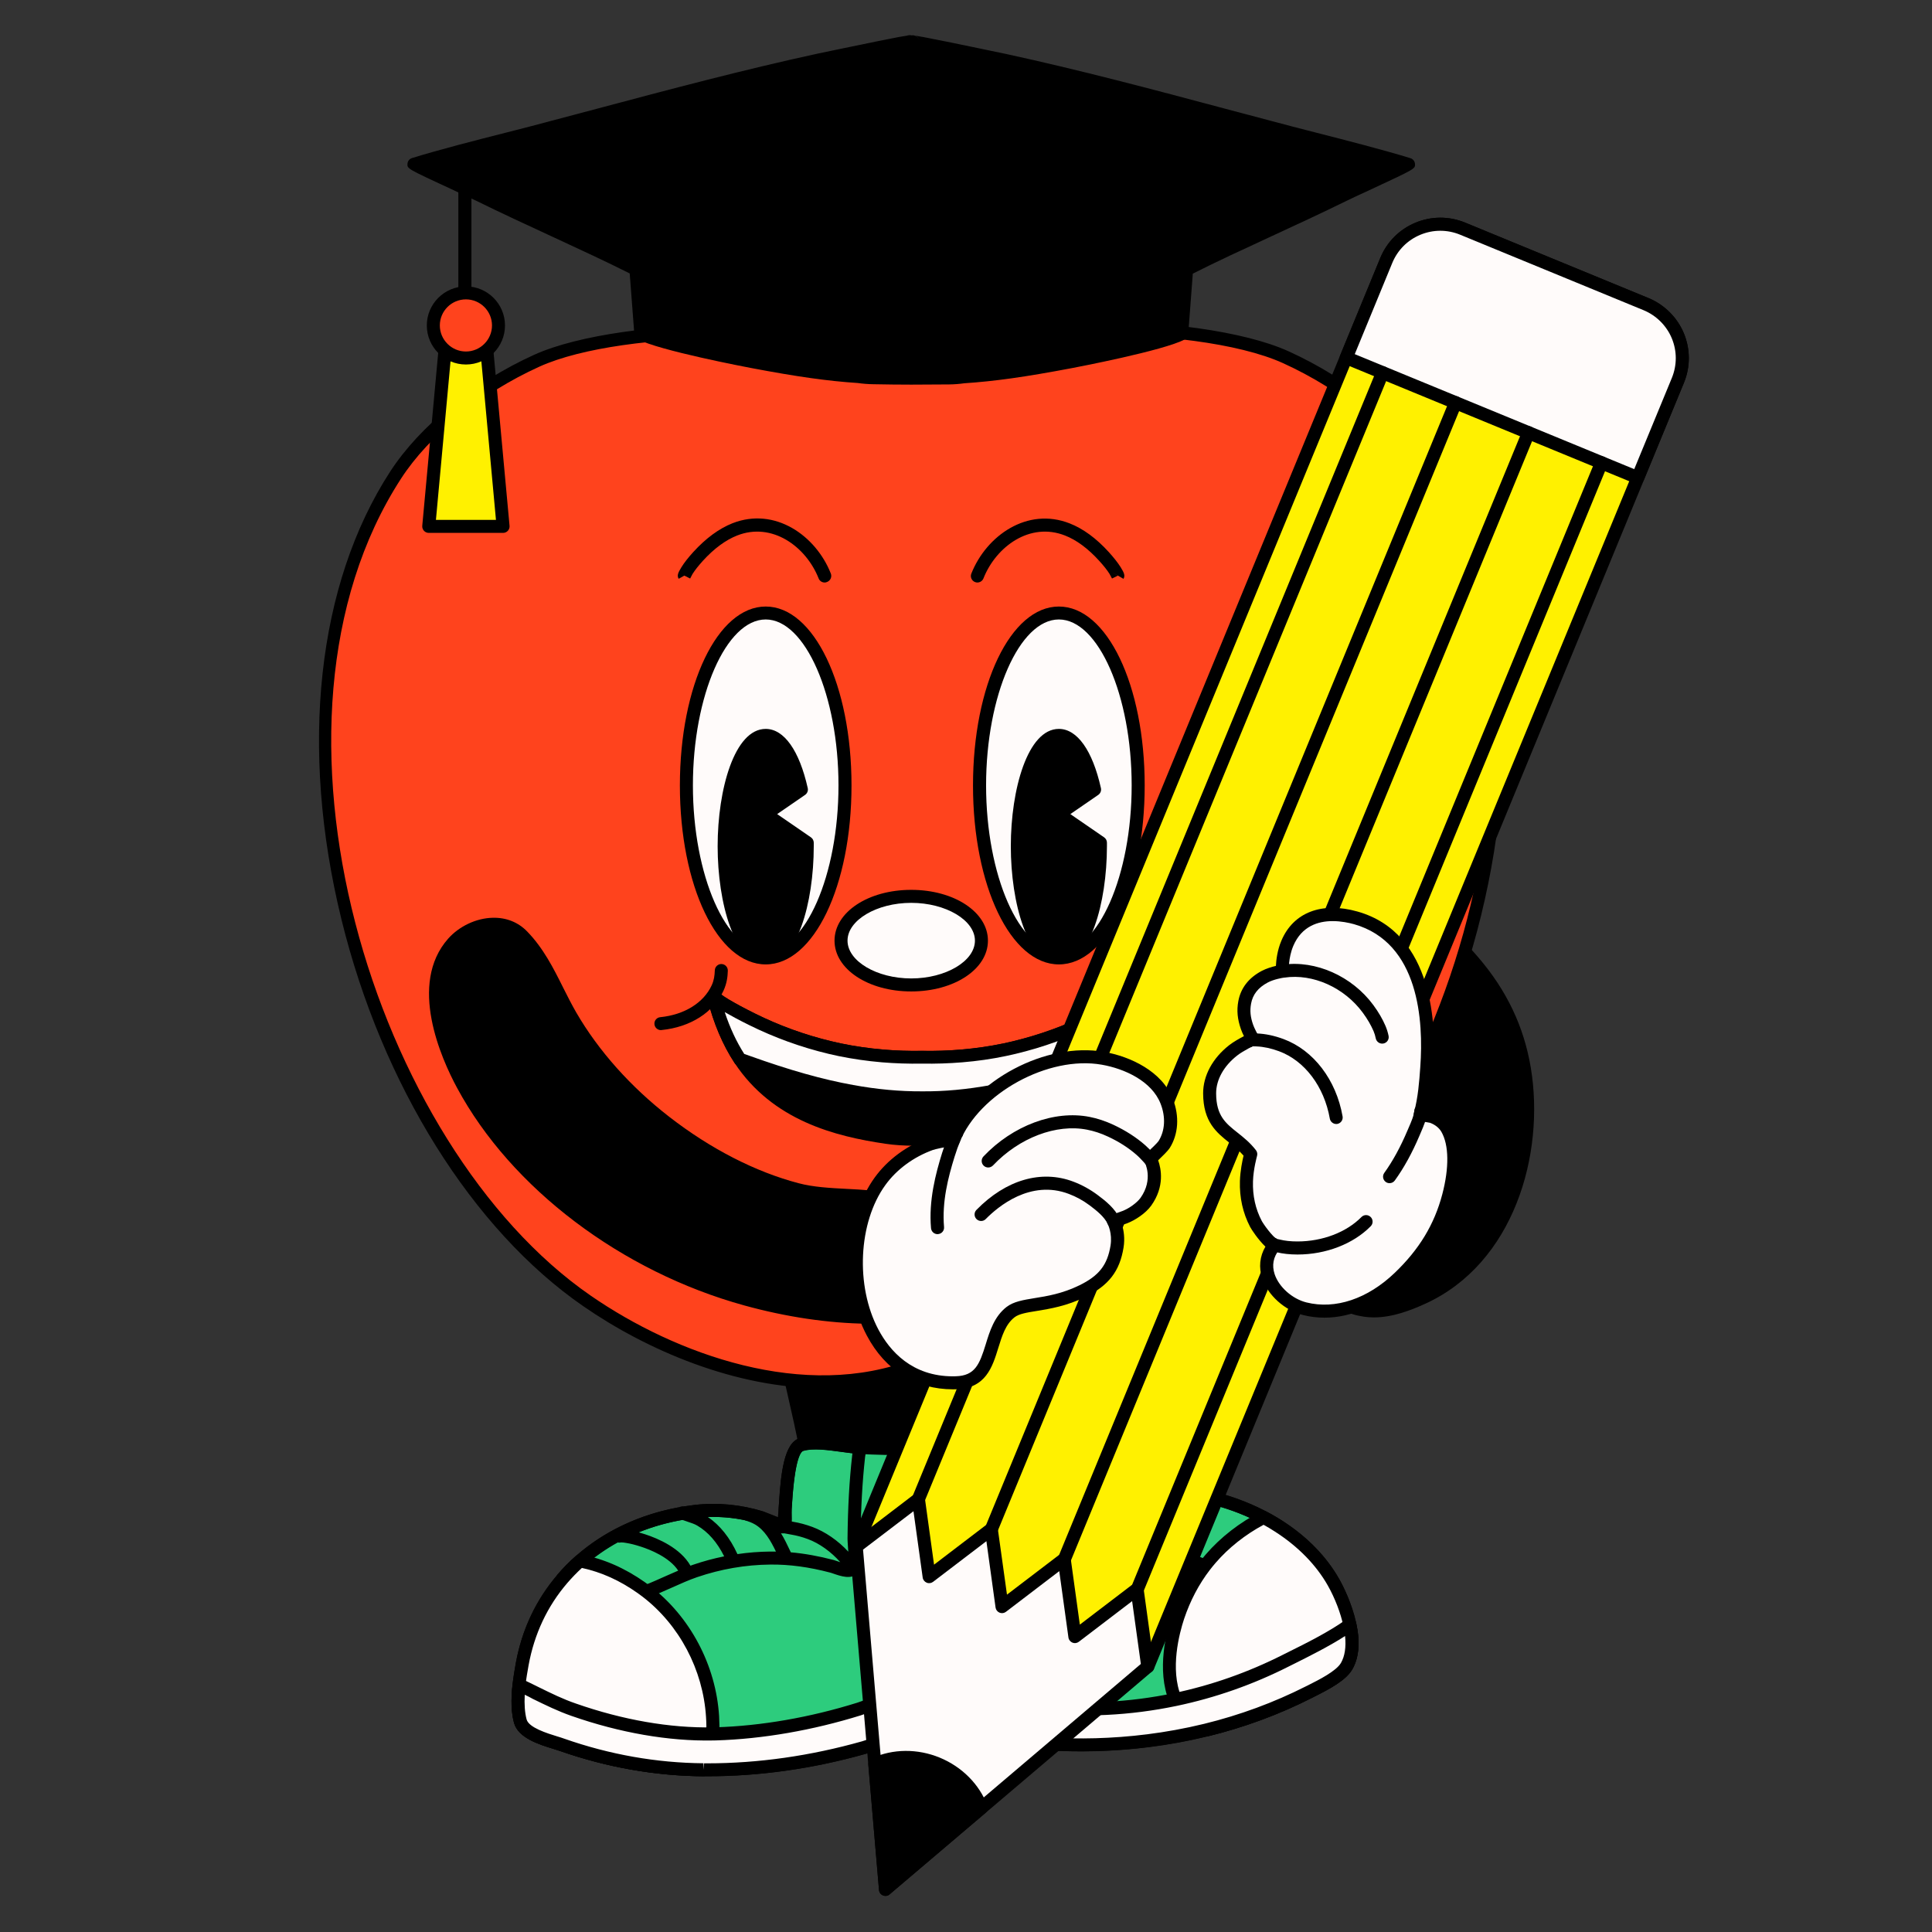 <svg xmlns="http://www.w3.org/2000/svg" xmlns:xlink="http://www.w3.org/1999/xlink" width="500" zoomAndPan="magnify" viewBox="0 0 375 375" height="500" preserveAspectRatio="xMidYMid meet" version="1.0"><rect x="0" y="0" width="375" height="375" fill="#333333" stroke="none"/><defs><clipPath id="28d03f938c"><path d="M 164.633 150.281 L 210.367 150.281 L 210.367 224.781 L 164.633 224.781 Z M 164.633 150.281 " clip-rule="nonzero"/></clipPath><clipPath id="c2e0e8354c"><path d="M 181.883 150.281 L 193.117 150.281 C 197.691 150.281 202.082 152.098 205.316 155.332 C 208.551 158.566 210.367 162.957 210.367 167.531 L 210.367 207.469 C 210.367 212.043 208.551 216.434 205.316 219.668 C 202.082 222.902 197.691 224.719 193.117 224.719 L 181.883 224.719 C 177.309 224.719 172.918 222.902 169.684 219.668 C 166.449 216.434 164.633 212.043 164.633 207.469 L 164.633 167.531 C 164.633 162.957 166.449 158.566 169.684 155.332 C 172.918 152.098 177.309 150.281 181.883 150.281 Z M 181.883 150.281 " clip-rule="nonzero"/></clipPath><clipPath id="0082b18f72"><path d="M 79 6.645 L 275 6.645 L 275 75 L 79 75 Z M 79 6.645 " clip-rule="nonzero"/></clipPath></defs><g clip-path="url(#28d03f938c)"><g clip-path="url(#c2e0e8354c)"><path fill="#65a1b7" d="M 164.633 150.281 L 210.367 150.281 L 210.367 224.781 L 164.633 224.781 Z M 164.633 150.281 " fill-opacity="1" fill-rule="nonzero"/></g></g><path fill="#000000" d="M 152.414 263.168 C 152.289 263.156 152.59 264.012 152.613 264.098 C 152.777 264.66 152.926 265.23 153.062 265.801 C 153.461 267.516 153.832 269.234 154.23 270.938 C 154.988 274.219 155.711 277.512 156.359 280.82 C 156.645 282.285 156.742 284.348 157.504 285.668 C 158.559 287.508 162.652 287.668 164.379 287.902 C 170.387 288.723 176.547 289.73 182.629 289.332 C 186.012 289.109 189.395 288.613 192.543 287.32 C 193.438 286.945 194.793 286.562 195.277 285.629 C 195.84 284.547 195.516 282.918 195.426 281.777 C 195.254 279.254 195.004 276.742 194.742 274.219 C 194.445 271.184 194.145 268.125 193.75 265.094 C 193.512 263.277 193.277 261.215 191.969 259.824 C 189.344 257.027 184.121 257.883 180.738 257.996 C 174.207 258.207 167.727 258.914 161.297 260.098 C 158.559 260.594 155.164 260.93 152.625 262.195 " fill-opacity="1" fill-rule="nonzero"/><path fill="#000000" d="M 179.793 290.688 C 175.203 290.688 170.625 290.055 166.16 289.434 L 164.207 289.16 C 163.969 289.121 163.695 289.098 163.398 289.059 C 161.109 288.812 157.641 288.426 156.406 286.289 C 155.723 285.105 155.5 283.59 155.312 282.262 C 155.25 281.836 155.188 281.426 155.113 281.055 C 154.492 277.898 153.797 274.676 152.988 271.211 C 152.812 270.453 152.637 269.707 152.477 268.945 C 152.266 267.988 152.043 267.02 151.816 266.062 C 151.691 265.504 151.543 264.957 151.383 264.422 C 151.121 263.641 150.91 262.992 151.371 262.395 C 151.281 261.863 151.543 261.316 152.055 261.055 C 154.242 259.961 156.953 259.523 159.344 259.125 C 159.941 259.027 160.512 258.941 161.059 258.84 C 167.578 257.648 174.184 256.938 180.688 256.727 C 181.199 256.715 181.746 256.68 182.328 256.641 C 185.863 256.43 190.266 256.156 192.891 258.953 C 194.445 260.605 194.742 262.918 194.98 264.758 L 195.004 264.918 C 195.367 267.73 195.652 270.574 195.926 273.348 L 196 274.082 C 196.273 276.766 196.508 279.203 196.684 281.676 C 196.695 281.887 196.723 282.109 196.746 282.336 C 196.871 283.516 197.02 284.984 196.398 286.199 C 195.762 287.418 194.406 287.941 193.426 288.312 L 193.016 288.477 C 190.191 289.633 186.906 290.305 182.703 290.578 C 181.746 290.664 180.773 290.688 179.793 290.688 Z M 153.672 263.254 C 153.707 263.391 153.758 263.539 153.797 263.625 C 153.797 263.641 153.832 263.738 153.832 263.762 C 153.996 264.348 154.156 264.934 154.293 265.516 C 154.516 266.484 154.742 267.457 154.953 268.426 C 155.113 269.172 155.289 269.918 155.461 270.664 C 156.27 274.156 156.98 277.398 157.602 280.582 C 157.676 280.992 157.75 281.441 157.812 281.914 C 157.977 283.031 158.16 284.285 158.598 285.059 C 159.195 286.09 162.328 286.426 163.672 286.574 C 163.996 286.609 164.293 286.648 164.555 286.672 L 166.508 286.945 C 171.781 287.68 177.242 288.438 182.543 288.09 C 186.473 287.828 189.496 287.219 192.059 286.164 L 192.516 285.977 C 193.09 285.754 193.961 285.43 194.145 285.059 C 194.434 284.523 194.32 283.465 194.234 282.621 C 194.207 282.359 194.184 282.109 194.16 281.875 C 193.984 279.438 193.75 277.027 193.477 274.355 L 193.398 273.621 C 193.125 270.875 192.84 268.039 192.48 265.281 L 192.453 265.117 C 192.242 263.477 192.02 261.773 191.023 260.707 C 189.207 258.766 185.465 259.004 182.465 259.188 C 181.871 259.227 181.285 259.262 180.762 259.277 C 174.383 259.488 167.914 260.184 161.508 261.352 C 160.934 261.453 160.352 261.551 159.742 261.648 C 157.715 261.973 155.449 262.348 153.66 263.117 C 153.684 263.156 153.684 263.203 153.672 263.254 Z M 153.672 263.254 " fill-opacity="1" fill-rule="nonzero"/><path fill="#000000" d="M 276.914 179.531 C 276.914 179.508 280.332 181.234 280.621 181.445 C 282.621 182.953 284.34 184.754 285.969 186.645 C 291.219 192.758 294.539 199.445 295.871 207.441 C 298.656 224.121 292.562 244.434 276.094 251.918 C 272.695 253.457 268.703 254.887 264.922 254.316 C 252.484 252.453 267.137 241.324 269.312 238.059 C 270.781 235.855 271.441 233.172 271.715 230.562 C 273.43 214.773 267.547 195.781 275.309 181.086 " fill-opacity="1" fill-rule="nonzero"/><path fill="#000000" d="M 266.676 255.707 C 266.027 255.707 265.383 255.66 264.734 255.57 C 261.453 255.074 259.547 253.93 258.914 252.055 C 257.684 248.398 262.16 243.812 265.754 240.121 C 266.852 239 267.871 237.957 268.27 237.359 C 269.426 235.621 270.145 233.359 270.469 230.438 C 271.066 224.918 270.73 219.086 270.371 212.898 C 269.723 201.77 269.051 190.273 274.215 180.504 C 274.539 179.879 275.309 179.645 275.918 179.98 C 276.18 180.117 276.367 180.328 276.477 180.578 L 276.938 179.559 L 276.926 179.531 L 276.215 178.488 C 277.422 177.68 281.355 180.414 281.391 180.441 C 283.195 181.797 284.91 183.449 286.938 185.824 C 292.461 192.262 295.793 199.273 297.125 207.227 C 299.938 224.098 293.805 245.254 276.625 253.062 C 273.816 254.34 270.285 255.707 266.676 255.707 Z M 276.527 180.75 C 276.613 181.051 276.59 181.387 276.43 181.684 C 271.59 190.832 272.25 201.969 272.871 212.746 C 273.219 218.766 273.594 224.98 272.969 230.711 C 272.609 234.043 271.75 236.676 270.359 238.766 C 269.836 239.547 268.828 240.582 267.559 241.887 C 265.121 244.395 260.57 249.047 261.301 251.246 C 261.59 252.102 262.945 252.75 265.109 253.074 C 268.691 253.609 272.586 252.129 275.57 250.773 C 291.578 243.5 297.273 223.574 294.613 207.652 C 293.355 200.156 290.223 193.555 285 187.477 C 283.082 185.25 281.504 183.695 279.848 182.465 C 279.574 182.281 277.148 181.051 276.527 180.75 Z M 277.723 180.504 Z M 277.723 180.504 " fill-opacity="1" fill-rule="nonzero"/><path fill="#ff431d" d="M 177.816 264.945 C 157.242 272.988 132.152 265.094 113.941 252.512 C 69.523 221.836 46.887 138.363 76.777 92.219 C 82.906 82.758 93.73 74.754 104.152 70.02 C 121.516 62.125 167.477 62.234 175.938 71.336 C 176.148 71.57 176.359 71.809 176.57 72.043 C 176.957 71.57 177.355 71.098 177.777 70.652 C 186.234 61.551 232.195 61.441 249.559 69.32 C 259.984 74.059 270.816 82.062 276.949 91.523 C 306.84 137.664 284.203 221.137 239.785 251.816 C 222.133 264.012 198.016 271.805 177.816 264.945 Z M 177.816 264.945 " fill-opacity="1" fill-rule="nonzero"/><path fill="#000000" d="M 159.766 269.457 C 142.812 269.457 125.621 262.109 113.234 253.547 C 91.715 238.691 74.164 210.609 66.277 178.465 C 58.094 145.113 61.539 113.426 75.73 91.535 C 81.477 82.672 91.914 74.207 103.656 68.875 C 120.82 61.082 166.645 60.633 176.559 70.156 C 176.672 70.031 176.77 69.918 176.883 69.805 C 186.047 59.938 232.742 60.297 250.121 68.191 C 261.836 73.512 272.273 81.977 278.008 90.84 C 292.199 112.742 295.645 144.414 287.461 177.766 C 279.574 209.926 262.012 237.996 240.504 252.848 C 224.324 264.023 199.422 273.371 177.84 266.273 C 172.004 268.5 165.898 269.457 159.766 269.457 Z M 141.184 65.629 C 127.387 65.629 112.887 67.445 104.676 71.176 C 93.355 76.32 83.316 84.438 77.832 92.914 C 47.133 140.289 72.559 222.406 114.652 251.48 C 131.094 262.844 156.207 272.043 177.34 263.777 C 177.617 263.664 177.926 263.664 178.211 263.762 C 198.996 270.824 223.277 261.699 239.062 250.797 C 281.168 221.723 306.578 139.605 275.879 92.23 C 270.395 83.754 260.355 75.637 249.039 70.488 C 231.711 62.621 186.359 63.293 178.699 71.523 C 178.301 71.957 177.914 72.391 177.555 72.852 C 177.316 73.148 176.969 73.312 176.594 73.324 C 176.582 73.324 176.582 73.324 176.57 73.324 C 176.211 73.324 175.863 73.164 175.613 72.891 C 175.414 72.664 175.215 72.441 175.016 72.219 C 170.984 67.867 156.52 65.629 141.184 65.629 Z M 141.184 65.629 " fill-opacity="1" fill-rule="nonzero"/><path fill="#000000" d="M 176.855 8.324 C 176.957 8.238 177.055 8.148 177.156 8.062 C 177.156 8.137 178.859 8.387 178.934 8.398 C 183.238 9.219 187.516 10.141 191.797 11.008 C 192.789 11.207 193.836 11.434 194.832 11.645 C 213.527 15.695 231.984 20.891 250.492 25.738 C 256.016 27.18 266.402 29.73 273.379 31.879 C 273.555 31.93 262.523 36.977 260.805 37.82 C 250.395 42.945 239.324 47.691 230.305 52.277 L 229.348 64.746 C 225.977 66.551 212.293 69.348 207.742 70.203 C 199.035 71.844 193.078 72.715 187.043 73.113 C 186.137 73.25 185.18 73.324 184.172 73.336 C 181.496 73.387 179.094 73.41 176.855 73.41 C 174.617 73.41 172.203 73.387 169.543 73.336 C 168.535 73.324 167.578 73.238 166.668 73.113 C 160.648 72.715 154.68 71.844 145.973 70.203 C 141.418 69.348 127.738 66.551 124.367 64.746 L 123.406 52.277 C 114.391 47.691 103.32 42.945 92.91 37.82 C 91.191 36.977 80.16 31.941 80.332 31.879 C 87.312 29.73 97.695 27.195 103.219 25.738 C 121.73 20.891 140.176 15.695 158.883 11.645 C 159.879 11.434 160.922 11.207 161.918 11.008 C 166.211 10.141 170.488 9.207 174.781 8.398 C 174.867 8.387 176.559 8.137 176.559 8.062 C 176.656 8.137 176.758 8.238 176.855 8.324 Z M 176.855 8.324 " fill-opacity="1" fill-rule="nonzero"/><g clip-path="url(#0082b18f72)"><path fill="#000000" d="M 177.008 74.656 C 176.918 74.656 176.82 74.656 176.73 74.656 C 174.52 74.656 172.156 74.629 169.531 74.578 C 168.484 74.566 167.465 74.48 166.496 74.344 C 160.648 73.957 154.805 73.137 145.746 71.422 C 145.016 71.285 127.875 68.027 123.781 65.84 C 123.395 65.641 123.148 65.258 123.121 64.82 L 122.227 53.074 C 117.586 50.738 112.473 48.375 107.074 45.879 C 102.238 43.641 97.223 41.328 92.375 38.941 C 91.727 38.629 89.773 37.711 87.586 36.703 C 79.027 32.738 79.027 32.738 79.09 31.793 C 79.125 31.27 79.473 30.824 79.984 30.676 C 85.344 29.02 92.535 27.18 98.32 25.715 C 100.047 25.266 101.629 24.871 102.922 24.535 C 107.199 23.414 111.465 22.27 115.734 21.141 C 129.738 17.41 144.219 13.559 158.621 10.426 C 159.617 10.215 160.676 9.988 161.668 9.789 L 165.438 9.008 C 168.473 8.375 171.508 7.754 174.543 7.168 C 174.555 7.168 174.691 7.145 174.703 7.145 C 175.562 7.008 175.91 6.945 176.062 6.918 C 176.062 6.918 176.062 6.918 176.074 6.918 C 176.348 6.809 176.656 6.797 176.93 6.871 C 177.168 6.832 177.402 6.844 177.629 6.945 C 178.074 7.129 178.398 7.527 178.426 8.012 C 178.387 7.367 177.902 6.98 177.59 6.906 C 177.652 6.918 177.926 6.98 178.996 7.156 L 179.172 7.18 C 182.219 7.766 185.254 8.387 188.289 9.02 L 192.059 9.805 C 193.062 10.016 194.109 10.227 195.105 10.438 C 209.508 13.559 223.988 17.41 237.992 21.152 C 242.258 22.297 246.539 23.426 250.805 24.547 C 252.098 24.883 253.652 25.281 255.383 25.727 C 261.164 27.207 268.367 29.047 273.754 30.699 C 274.25 30.848 274.613 31.297 274.648 31.816 C 274.711 32.762 274.711 32.762 266.152 36.742 C 263.977 37.746 262.012 38.656 261.379 38.977 C 256.527 41.363 251.512 43.676 246.676 45.914 C 241.277 48.414 236.164 50.762 231.523 53.113 L 230.629 64.859 C 230.59 65.293 230.344 65.668 229.969 65.879 C 225.879 68.066 208.723 71.324 208.004 71.461 C 198.949 73.176 193.102 73.996 187.156 74.395 C 186.285 74.52 185.266 74.605 184.219 74.617 C 181.582 74.629 179.207 74.656 177.008 74.656 Z M 176.855 72.133 C 179.109 72.145 181.496 72.105 184.156 72.055 C 185.102 72.043 186.012 71.969 186.871 71.844 C 192.805 71.449 198.562 70.641 207.52 68.949 C 214.098 67.707 224.582 65.418 228.152 63.902 L 229.051 52.168 C 229.086 51.73 229.348 51.336 229.734 51.137 C 234.57 48.676 239.934 46.199 245.605 43.578 C 250.43 41.352 255.43 39.039 260.258 36.668 C 260.906 36.344 262.883 35.422 265.098 34.402 C 266.562 33.719 268.418 32.863 269.934 32.152 C 265.059 30.762 259.238 29.27 254.773 28.125 C 253.043 27.68 251.477 27.281 250.184 26.945 C 245.902 25.828 241.625 24.684 237.359 23.551 C 223.379 19.824 208.922 15.98 194.582 12.875 C 193.598 12.664 192.555 12.438 191.559 12.238 L 187.777 11.457 C 184.754 10.836 181.746 10.199 178.711 9.629 C 178.227 9.555 177.812 9.492 177.465 9.418 C 177.094 9.629 176.633 9.629 176.258 9.418 C 175.938 9.48 175.539 9.543 175.09 9.605 C 171.98 10.188 168.969 10.809 165.949 11.445 L 162.168 12.227 C 161.172 12.426 160.125 12.648 159.145 12.859 C 144.789 15.969 130.336 19.824 116.367 23.539 C 112.09 24.684 107.82 25.812 103.543 26.934 C 102.238 27.27 100.672 27.68 98.93 28.125 C 94.227 29.332 88.594 30.762 83.805 32.141 C 85.32 32.852 87.176 33.707 88.629 34.391 C 90.844 35.41 92.82 36.332 93.469 36.652 C 98.293 39.027 103.281 41.34 108.121 43.566 C 113.793 46.188 119.141 48.648 123.992 51.125 C 124.391 51.32 124.641 51.707 124.676 52.156 L 125.57 63.891 C 129.141 65.406 139.629 67.691 146.207 68.938 C 155.152 70.625 160.922 71.434 166.758 71.832 C 167.715 71.969 168.633 72.043 169.566 72.055 C 172.23 72.105 174.68 72.145 176.855 72.133 Z M 176.855 72.133 " fill-opacity="1" fill-rule="nonzero"/></g><path fill="#fff100" d="M 97.648 102.176 L 83.219 102.176 L 86.824 63.043 L 94.039 63.043 Z M 97.648 102.176 " fill-opacity="1" fill-rule="nonzero"/><path fill="#000000" d="M 97.648 103.434 L 83.219 103.434 C 82.859 103.434 82.523 103.281 82.285 103.02 C 82.051 102.762 81.926 102.414 81.961 102.051 L 85.57 62.918 C 85.633 62.273 86.18 61.777 86.824 61.777 L 94.039 61.777 C 94.688 61.777 95.234 62.273 95.297 62.918 L 98.902 102.051 C 98.941 102.398 98.816 102.762 98.582 103.02 C 98.344 103.281 98.008 103.434 97.648 103.434 Z M 84.613 100.91 L 96.266 100.91 L 92.895 64.301 L 87.984 64.301 Z M 84.613 100.91 " fill-opacity="1" fill-rule="nonzero"/><path fill="#ff431d" d="M 90.434 56.84 C 93.93 56.84 96.766 59.676 96.766 63.168 C 96.766 66.66 93.93 69.496 90.434 69.496 C 86.938 69.496 84.102 66.66 84.102 63.168 C 84.102 59.676 86.938 56.84 90.434 56.84 Z M 90.434 56.84 " fill-opacity="1" fill-rule="nonzero"/><path fill="#000000" d="M 90.434 70.75 C 86.254 70.75 82.844 67.344 82.844 63.168 C 82.844 58.992 86.254 55.586 90.434 55.586 C 94.613 55.586 98.02 58.992 98.02 63.168 C 98.02 67.344 94.625 70.75 90.434 70.75 Z M 90.434 58.109 C 87.633 58.109 85.371 60.383 85.371 63.168 C 85.371 65.953 87.648 68.227 90.434 68.227 C 93.219 68.227 95.496 65.953 95.496 63.168 C 95.496 60.383 93.23 58.109 90.434 58.109 Z M 90.434 58.109 " fill-opacity="1" fill-rule="nonzero"/><path fill="#000000" d="M 90.234 57.996 C 89.539 57.996 88.965 57.438 88.965 56.73 L 88.965 36.531 C 88.965 35.832 89.523 35.262 90.234 35.262 C 90.93 35.262 91.504 35.82 91.504 36.531 L 91.504 56.73 C 91.492 57.426 90.93 57.996 90.234 57.996 Z M 90.234 57.996 " fill-opacity="1" fill-rule="nonzero"/><path fill="#2dcc7d" d="M 197.293 279.836 C 197.305 279.91 197.145 279.836 197.07 279.848 C 196.176 279.91 195.289 280.059 194.406 280.16 C 192.242 280.383 190.055 280.496 187.891 280.645 C 180.91 281.141 173.746 281.316 166.758 280.906 C 163.547 280.719 158.695 279.449 155.562 280.383 C 152.836 281.191 152.602 290.379 152.402 292.766 C 152.352 293.312 152.637 295.934 152.117 296.293 C 151.52 296.691 148.422 294.805 147.801 294.605 C 143.695 293.312 139.254 292.875 134.977 293.375 C 118.234 295.312 104.438 306.102 101.367 323.02 C 100.746 326.438 100.086 330.617 100.992 334.059 C 101.715 336.781 106.914 337.902 109.066 338.66 C 118.07 341.816 127.363 343.48 136.918 343.52 C 147.266 343.555 157.738 342.016 167.688 339.191 C 171.332 338.16 178.473 334.555 181.672 334.195 C 183.051 334.047 185.254 335.379 186.559 335.762 C 189.742 336.684 192.977 337.367 196.262 337.801 C 208.227 339.379 231.125 340.062 254.062 328.43 C 256.055 327.422 260.145 325.508 261.363 323.406 C 264 318.883 261.117 311.199 258.879 307.211 C 252.012 294.965 235.219 288.352 221.66 289.582 C 217.32 289.98 213.176 291.098 209.172 292.801 C 208.375 293.137 205.367 295.289 204.52 294.988 C 203.477 294.629 202.754 292.18 202.441 291.309 C 201.176 287.719 199.297 283.117 197.293 279.836 Z M 197.293 279.836 " fill-opacity="1" fill-rule="nonzero"/><path fill="#000000" d="M 137.266 344.773 C 137.152 344.773 137.027 344.773 136.918 344.773 C 127.414 344.738 117.898 343.086 108.656 339.84 C 108.32 339.727 107.91 339.59 107.449 339.453 C 104.699 338.609 100.559 337.34 99.773 334.371 C 98.816 330.742 99.465 326.488 100.121 322.785 C 103.121 306.25 116.742 294.207 134.828 292.105 C 139.254 291.598 143.871 292.031 148.172 293.387 C 148.445 293.473 148.797 293.648 149.441 293.984 C 149.84 294.18 150.574 294.566 151.16 294.816 C 151.172 294.355 151.145 293.832 151.133 293.574 C 151.121 293.164 151.109 292.812 151.133 292.652 C 151.16 292.379 151.184 292.02 151.207 291.598 C 151.555 286.051 152.191 280.059 155.188 279.164 C 157.641 278.434 160.824 278.879 163.633 279.266 C 164.793 279.426 165.887 279.574 166.82 279.637 C 173.148 280.012 180.203 279.922 187.789 279.375 C 188.461 279.328 189.121 279.289 189.793 279.238 C 191.273 279.141 192.789 279.055 194.27 278.891 C 194.594 278.855 194.93 278.816 195.254 278.766 C 195.824 278.691 196.41 278.617 196.98 278.582 C 197.02 278.582 197.059 278.582 197.105 278.582 C 197.605 278.508 198.102 278.73 198.363 279.176 C 200.516 282.695 202.406 287.469 203.625 290.863 L 203.75 291.223 C 204.285 292.789 204.633 293.438 204.855 293.684 C 205.465 293.484 206.758 292.715 207.344 292.355 C 207.992 291.969 208.375 291.746 208.676 291.609 C 212.941 289.805 217.27 288.688 221.535 288.301 C 234.559 287.121 252.434 293.125 259.973 306.562 C 260.605 307.695 266.066 317.801 262.445 324.016 C 261.242 326.09 258.18 327.746 255.156 329.262 L 254.621 329.535 C 231.199 341.418 207.891 340.598 196.074 339.043 C 192.727 338.598 189.395 337.902 186.188 336.969 C 185.676 336.82 185.102 336.57 184.492 336.309 C 183.598 335.926 182.355 335.391 181.793 335.453 C 180.09 335.637 176.809 336.992 173.91 338.188 C 171.684 339.105 169.578 339.965 168.012 340.41 C 157.801 343.309 147.438 344.773 137.266 344.773 Z M 138.445 294.43 C 137.328 294.43 136.219 294.492 135.113 294.617 C 117.898 296.617 105.445 307.582 102.609 323.246 C 101.988 326.688 101.391 330.617 102.211 333.75 C 102.637 335.352 106.242 336.457 108.184 337.055 C 108.68 337.203 109.117 337.34 109.488 337.477 C 118.469 340.621 127.699 342.238 136.918 342.262 C 146.93 342.289 157.215 340.859 167.34 337.988 C 168.773 337.578 170.812 336.746 172.965 335.863 C 176.16 334.543 179.469 333.188 181.52 332.953 C 182.777 332.805 184.234 333.449 185.516 334.008 C 186.047 334.246 186.547 334.457 186.906 334.57 C 190.004 335.465 193.199 336.137 196.422 336.559 C 207.941 338.074 230.668 338.883 253.492 327.309 L 254.039 327.035 C 255.891 326.105 259.352 324.375 260.27 322.785 C 262.336 319.254 260.418 312.555 257.781 307.832 C 250.766 295.312 234 289.73 221.785 290.852 C 217.781 291.211 213.699 292.266 209.668 293.969 C 209.52 294.031 209.035 294.316 208.664 294.555 C 206.547 295.824 205.191 296.566 204.109 296.195 C 202.715 295.723 201.996 293.906 201.375 292.082 L 201.262 291.746 C 200.352 289.223 198.598 284.648 196.609 281.18 C 196.273 281.215 195.926 281.266 195.59 281.305 C 195.242 281.352 194.895 281.402 194.543 281.441 C 193.016 281.602 191.461 281.699 189.969 281.801 C 189.309 281.836 188.648 281.887 187.988 281.938 C 180.289 282.484 173.125 282.582 166.684 282.199 C 165.66 282.137 164.516 281.973 163.297 281.812 C 160.734 281.465 157.84 281.055 155.922 281.625 C 155.449 281.762 154.305 283.031 153.746 291.793 C 153.723 292.242 153.695 292.617 153.672 292.902 C 153.66 293.027 153.672 293.25 153.684 293.523 C 153.746 295.449 153.734 296.754 152.824 297.363 C 151.844 298.023 150.523 297.402 148.297 296.258 C 147.91 296.059 147.59 295.883 147.414 295.824 C 144.516 294.891 141.469 294.43 138.445 294.43 Z M 138.445 294.43 " fill-opacity="1" fill-rule="nonzero"/><path fill="#000000" d="M 117.438 312.02 C 114.09 312.02 110.82 310.801 108.172 307.16 C 107.82 306.688 107.859 306.039 108.234 305.594 C 109.316 304.324 110.496 303.133 111.754 302.023 C 117.238 297.191 124.141 293.945 131.867 292.555 C 132.113 292.402 132.426 292.355 132.723 292.402 C 133.422 292.293 134.129 292.191 134.84 292.105 C 139.266 291.598 143.883 292.043 148.188 293.387 C 148.57 293.512 149.891 294.02 150.996 294.469 L 151.145 292.641 C 151.172 292.367 151.195 292.008 151.219 291.582 C 151.57 286.039 152.203 280.047 155.199 279.152 C 157.652 278.418 160.836 278.867 163.648 279.254 C 164.805 279.414 165.898 279.562 166.832 279.625 L 167.02 279.637 C 167.379 279.664 167.703 279.824 167.926 280.109 C 168.148 280.383 168.25 280.742 168.188 281.105 L 168.074 281.777 C 168.012 282.16 167.949 282.508 167.914 282.797 C 167.379 287.617 167.094 292.664 167.031 298.68 C 167.031 298.98 167.055 299.402 167.094 299.887 C 167.277 302.297 167.34 304.227 166.422 305.332 C 165.301 306.676 163.137 305.918 161.695 305.418 C 161.469 305.344 161.285 305.27 161.16 305.246 C 157.016 304.152 153.223 303.641 149.504 303.68 C 144.715 303.727 139.926 304.547 135.301 306.129 C 133.77 306.648 132.078 307.406 130.301 308.203 C 128.883 308.836 127.414 309.484 125.922 310.066 C 123.297 311.102 120.336 312.02 117.438 312.02 Z M 110.832 306.465 C 113.93 310.066 118.121 310.418 125.012 307.719 C 126.457 307.16 127.887 306.512 129.277 305.891 C 130.086 305.531 130.871 305.184 131.641 304.859 C 129.938 302.25 126.145 300.77 124.453 300.223 C 123.32 299.852 122.375 299.613 121.504 299.477 C 121.195 299.426 120.883 299.379 120.57 299.379 C 120.559 299.379 120.359 299.402 120.336 299.414 C 120.188 299.426 120.035 299.426 119.898 299.391 C 117.562 300.684 115.398 302.199 113.418 303.941 C 112.512 304.723 111.652 305.566 110.832 306.465 Z M 123.98 297.426 C 124.379 297.539 124.789 297.664 125.238 297.812 C 127.762 298.633 132.066 300.484 134.02 303.902 C 134.18 303.84 134.34 303.789 134.504 303.727 C 136.504 303.043 138.52 302.496 140.562 302.086 C 139.191 299.34 137.438 297.34 135.324 296.109 C 134.812 295.809 134.203 295.609 133.57 295.398 C 133.211 295.277 132.836 295.152 132.465 295.016 C 129.492 295.535 126.656 296.344 123.98 297.426 Z M 153.496 301.305 C 156.172 301.539 158.922 302.039 161.82 302.797 C 161.992 302.848 162.242 302.934 162.539 303.031 C 162.664 303.082 162.863 303.145 163.098 303.219 C 161.348 301.219 159.031 299.551 156.793 298.73 C 155.699 298.32 154.605 298.035 153.547 297.859 C 153.434 297.848 153.25 297.812 153.012 297.762 C 152.664 297.699 151.855 297.539 151.645 297.539 C 151.605 297.539 151.582 297.539 151.543 297.523 C 152.254 298.656 152.812 299.875 153.359 301.008 Z M 137.402 294.453 C 139.754 296.059 141.68 298.469 143.137 301.652 C 145.238 301.34 147.363 301.18 149.48 301.156 C 149.852 301.156 150.238 301.156 150.609 301.156 C 149.59 299.055 148.445 297.016 146.555 295.898 C 145.973 295.551 145.301 295.312 144.652 295.113 C 144.602 295.102 144.555 295.078 144.504 295.051 C 142.18 294.566 139.777 294.367 137.402 294.453 Z M 153.461 295.289 C 153.473 295.289 153.484 295.289 153.484 295.289 C 153.684 295.324 153.859 295.363 153.945 295.375 C 155.164 295.574 156.406 295.91 157.664 296.371 C 160.176 297.301 162.676 299.031 164.656 301.18 C 164.629 300.746 164.605 300.348 164.578 300.086 C 164.543 299.516 164.504 299.016 164.504 298.668 C 164.566 292.578 164.852 287.445 165.402 282.535 C 165.414 282.383 165.438 282.234 165.461 282.074 C 164.777 282 164.043 281.898 163.285 281.789 C 160.723 281.441 157.824 281.031 155.91 281.602 C 155.438 281.738 154.293 283.008 153.734 291.77 C 153.707 292.219 153.684 292.59 153.66 292.875 Z M 240.578 307.57 C 238.676 307.57 236.75 306.648 235.105 305.855 C 234.621 305.617 234.148 305.395 233.715 305.219 L 233.391 305.082 C 229.508 303.504 225.43 302.621 221.262 302.461 C 215.652 302.238 209.457 303.02 202.379 304.859 C 202.07 304.945 201.473 305.145 200.738 305.395 C 196.25 306.922 194.047 307.508 192.914 306.961 C 188.887 304.996 186.809 290.988 186.719 290.391 C 185.988 285.367 185.402 280.895 185.402 280.895 C 185.352 280.547 185.453 280.195 185.676 279.938 C 185.898 279.664 186.223 279.5 186.559 279.477 C 187.207 279.426 187.953 279.375 188.746 279.328 C 190.625 279.203 192.766 279.066 194.27 278.902 C 194.594 278.867 194.93 278.828 195.254 278.781 C 195.824 278.707 196.41 278.629 196.98 278.594 C 197.02 278.594 197.059 278.594 197.105 278.594 C 197.605 278.52 198.102 278.742 198.363 279.191 C 200.516 282.707 202.406 287.48 203.625 290.875 L 203.75 291.234 C 204.234 292.652 204.57 293.324 204.793 293.621 C 205.078 293.438 205.402 293.285 205.766 293.285 C 206.336 292.977 206.984 292.59 207.344 292.379 C 207.992 291.992 208.375 291.77 208.676 291.633 C 212.941 289.832 217.27 288.711 221.535 288.328 C 229.484 287.605 238.34 289.469 245.84 293.438 C 246.848 293.969 247.832 294.543 248.766 295.137 C 249.176 295.398 249.398 295.871 249.336 296.344 C 248.738 301.391 246.465 305.184 242.93 307.023 C 242.172 307.406 241.375 307.57 240.578 307.57 Z M 228.266 300.844 C 230.332 301.305 232.359 301.938 234.336 302.746 L 234.684 302.895 C 235.156 303.094 235.668 303.332 236.188 303.59 C 238.105 304.512 240.27 305.555 241.762 304.773 C 245.133 303.02 246.312 299.316 246.723 296.816 C 246.055 296.406 245.367 296.02 244.672 295.648 C 241.984 294.23 239.113 293.086 236.176 292.266 C 236.066 292.305 235.941 292.344 235.816 292.344 C 235.406 292.391 234.359 293.312 233.977 293.648 C 233.801 293.797 233.652 293.934 233.516 294.043 C 230.965 296.145 229.25 298.371 228.266 300.844 Z M 188.09 281.898 C 188.312 283.59 188.734 286.688 189.219 290.031 C 189.93 294.941 191.758 302 193.414 304.137 C 195.305 301.18 198.09 298.383 201.906 295.609 C 202.156 295.438 202.43 295.238 202.73 295.027 C 202.156 294.23 201.746 293.137 201.375 292.043 L 201.262 291.707 C 200.352 289.184 198.598 284.609 196.609 281.141 C 196.273 281.18 195.926 281.23 195.59 281.266 C 195.242 281.316 194.895 281.367 194.543 281.402 C 192.988 281.562 190.824 281.715 188.922 281.836 C 188.625 281.863 188.352 281.875 188.09 281.898 Z M 205.727 296.059 C 205.688 296.082 205.664 296.109 205.641 296.121 C 204.793 296.656 203.996 297.215 203.387 297.664 C 200.453 299.789 198.176 301.914 196.508 304.113 C 197.789 303.742 199.172 303.27 199.918 303.02 C 200.738 302.746 201.398 302.523 201.734 302.434 C 203.203 302.051 204.633 301.715 206.039 301.418 C 206.883 298.52 208.215 295.984 210.004 293.82 C 209.895 293.871 209.781 293.906 209.684 293.957 C 209.531 294.02 209.047 294.305 208.676 294.543 C 207.48 295.238 206.523 295.785 205.727 296.059 Z M 215.852 291.844 C 215.789 291.918 215.715 291.98 215.641 292.031 C 212.43 294.258 210.219 297.152 208.875 300.855 C 211.5 300.398 214.012 300.109 216.41 299.973 C 216.746 296.879 218.117 293.621 220.117 291.137 L 220.242 290.988 C 218.789 291.188 217.32 291.473 215.852 291.844 Z M 219.32 299.898 C 220.008 299.898 220.691 299.91 221.363 299.938 C 222.844 300 224.297 300.137 225.754 300.371 C 226.848 297.312 228.875 294.59 231.91 292.094 C 232.023 291.992 232.16 291.883 232.309 291.746 C 232.422 291.645 232.543 291.535 232.668 291.422 C 229.832 290.875 226.973 290.625 224.211 290.676 C 224.148 290.715 224.086 290.75 224.012 290.777 C 223.453 290.988 222.742 291.883 222.27 292.477 L 222.07 292.727 C 220.43 294.754 219.297 297.375 218.949 299.898 C 219.086 299.898 219.199 299.898 219.32 299.898 Z M 219.32 299.898 " fill-opacity="1" fill-rule="nonzero"/><path fill="#fffbfa" d="M 112.586 302.969 C 116.941 303.816 120.844 305.605 124.488 308.168 C 124.824 308.402 125.148 308.637 125.473 308.887 C 132.984 314.629 137.738 323.754 138.32 333.176 C 138.383 334.258 138.41 335.391 138.359 336.52 C 138.234 338.969 137.75 341.43 136.555 343.508 C 127.141 343.434 117.961 341.766 109.078 338.645 C 106.914 337.887 101.715 336.77 101.008 334.047 C 100.434 331.871 100.484 329.398 100.758 327.012 C 100.918 325.617 101.156 324.266 101.379 323.008 C 102.547 316.52 105.309 310.938 109.203 306.414 C 110.234 305.184 111.367 304.039 112.586 302.969 Z M 112.586 302.969 " fill-opacity="1" fill-rule="nonzero"/><path fill="#000000" d="M 136.543 344.773 C 127.152 344.699 117.773 343.047 108.645 339.852 C 108.309 339.738 107.898 339.602 107.438 339.465 C 104.688 338.621 100.547 337.352 99.762 334.383 C 99.227 332.355 99.141 329.906 99.488 326.887 C 99.648 325.48 99.887 324.09 100.121 322.797 C 101.305 316.27 104.027 310.477 108.234 305.594 C 109.316 304.324 110.496 303.133 111.754 302.023 C 112.051 301.766 112.438 301.652 112.824 301.727 C 117.188 302.574 121.242 304.336 125.211 307.133 C 125.559 307.371 125.895 307.633 126.23 307.879 C 133.969 313.797 138.957 323.219 139.578 333.102 C 139.652 334.359 139.664 335.488 139.617 336.594 C 139.465 339.59 138.809 342.125 137.648 344.141 C 137.414 344.539 137.004 344.773 136.543 344.773 Z M 112.945 304.336 C 111.953 305.246 111.02 306.215 110.137 307.234 C 106.23 311.77 103.703 317.164 102.598 323.23 C 102.387 324.402 102.148 325.754 101.988 327.16 C 101.676 329.859 101.754 332.008 102.199 333.734 C 102.621 335.34 106.23 336.445 108.172 337.043 C 108.668 337.191 109.102 337.328 109.477 337.465 C 118.086 340.484 126.941 342.09 135.785 342.238 C 136.531 340.672 136.965 338.734 137.078 336.473 C 137.129 335.465 137.117 334.418 137.039 333.266 C 136.469 324.102 131.855 315.375 124.688 309.895 C 124.379 309.656 124.066 309.434 123.758 309.211 C 120.273 306.75 116.727 305.156 112.945 304.336 Z M 112.945 304.336 " fill-opacity="1" fill-rule="nonzero"/><path fill="#fffbfa" d="M 245.27 294.531 C 246.238 295.039 247.184 295.586 248.105 296.172 C 252.594 299.031 256.402 302.734 258.891 307.184 C 260.047 309.234 261.363 312.27 262.012 315.352 C 262.621 318.246 262.645 321.195 261.363 323.395 C 260.145 325.496 256.055 327.41 254.062 328.414 C 247.285 331.859 240.52 334.223 234.039 335.801 C 233.926 335.75 233.824 335.699 233.715 335.652 C 230.914 334.359 229.148 332.293 228.129 329.844 C 226.125 325.035 227.023 318.746 228.641 313.848 C 229.832 310.254 231.562 306.91 233.852 303.926 C 234.223 303.441 234.609 302.969 235.008 302.512 C 237.855 299.227 241.402 296.52 245.27 294.531 Z M 245.27 294.531 " fill-opacity="1" fill-rule="nonzero"/><path fill="#000000" d="M 234.035 337.055 C 233.863 337.055 233.703 337.02 233.539 336.957 L 233.191 336.793 C 230.293 335.453 228.203 333.277 226.973 330.332 C 224.398 324.152 226.449 316.457 227.457 313.449 C 228.715 309.645 230.543 306.176 232.867 303.156 C 233.254 302.66 233.652 302.16 234.062 301.691 C 236.934 298.371 240.617 295.512 244.695 293.422 C 245.07 293.238 245.492 293.238 245.867 293.422 C 246.875 293.957 247.855 294.531 248.789 295.125 C 253.652 298.223 257.535 302.188 259.996 306.586 C 260.707 307.844 262.422 311.188 263.254 315.102 C 264.039 318.793 263.777 321.801 262.473 324.039 C 261.266 326.117 258.207 327.77 255.184 329.285 L 254.648 329.559 C 248.281 332.793 241.449 335.316 234.348 337.043 C 234.234 337.043 234.137 337.055 234.035 337.055 Z M 245.258 295.961 C 241.699 297.875 238.488 300.41 235.965 303.332 C 235.578 303.777 235.219 304.227 234.859 304.684 C 232.695 307.496 231.016 310.703 229.832 314.23 C 228.926 316.98 227.047 323.953 229.285 329.359 C 230.242 331.672 231.887 333.387 234.137 334.469 C 240.902 332.793 247.41 330.367 253.48 327.285 L 254.027 327.012 C 255.879 326.078 259.336 324.352 260.258 322.762 C 261.227 321.094 261.402 318.633 260.754 315.613 C 260.234 313.125 259.113 310.203 257.758 307.805 C 255.492 303.766 251.91 300.109 247.395 297.238 C 246.723 296.793 246.004 296.371 245.258 295.961 Z M 245.258 295.961 " fill-opacity="1" fill-rule="nonzero"/><path fill="#fffbfa" d="M 136.543 343.52 C 127.129 343.445 117.949 341.777 109.066 338.66 C 106.902 337.902 101.703 336.781 100.992 334.059 C 100.422 331.883 100.473 329.41 100.746 327.023 C 104.688 328.875 107.723 330.566 111.344 331.836 C 119.926 334.828 129.242 336.707 138.359 336.531 C 138.57 336.531 138.781 336.52 138.992 336.52 C 148.285 336.234 157.863 334.469 166.742 331.711 C 170.922 330.406 175.898 326.949 180.266 326.727 C 182.902 326.59 185.973 328.266 188.488 328.902 C 192.668 329.98 196.996 330.691 201.285 331.164 C 210.328 332.145 219.371 331.684 228.141 329.844 C 235.543 328.293 242.758 325.754 249.598 322.301 C 252.074 321.043 258.281 318.109 262.023 315.352 C 262.633 318.246 262.66 321.195 261.379 323.395 C 260.156 325.496 256.066 327.41 254.074 328.414 C 247.297 331.859 240.531 334.223 234.051 335.801 C 218.562 339.578 204.707 338.906 196.273 337.789 C 192.988 337.352 189.754 336.684 186.57 335.75 C 185.266 335.375 183.062 334.035 181.684 334.184 C 178.484 334.543 171.348 338.148 167.703 339.18 C 157.75 342.004 147.277 343.531 136.93 343.508 C 136.793 343.52 136.668 343.52 136.543 343.52 Z M 136.543 343.52 " fill-opacity="1" fill-rule="nonzero"/><path fill="#000000" d="M 137.266 344.773 C 137.141 344.773 137.027 344.773 136.918 344.773 L 136.543 344.773 C 127.164 344.699 117.785 343.047 108.656 339.852 C 108.32 339.738 107.91 339.602 107.449 339.465 C 104.699 338.621 100.559 337.352 99.773 334.383 C 99.238 332.355 99.152 329.906 99.5 326.887 C 99.551 326.477 99.785 326.129 100.137 325.93 C 100.484 325.73 100.918 325.719 101.293 325.891 C 102.449 326.438 103.531 326.961 104.574 327.484 C 107.102 328.727 109.277 329.797 111.766 330.652 C 120.895 333.848 130.051 335.438 138.336 335.277 C 138.535 335.277 138.746 335.266 138.945 335.266 C 147.75 335.004 157.227 333.352 166.359 330.504 C 167.852 330.043 169.469 329.273 171.184 328.465 C 174.156 327.062 177.23 325.617 180.203 325.469 C 182.219 325.371 184.281 326.117 186.273 326.848 C 187.18 327.184 188.027 327.496 188.797 327.695 C 192.605 328.676 196.844 329.422 201.41 329.918 C 210.266 330.891 219.172 330.453 227.879 328.629 C 235.18 327.098 242.297 324.586 249.027 321.18 L 250.293 320.547 C 253.23 319.094 258.145 316.645 261.277 314.344 C 261.625 314.094 262.074 314.035 262.473 314.184 C 262.871 314.332 263.168 314.68 263.254 315.102 C 264.039 318.793 263.777 321.801 262.473 324.039 C 261.266 326.117 258.207 327.77 255.184 329.285 L 254.648 329.559 C 248.281 332.793 241.449 335.316 234.348 337.043 C 218.824 340.82 204.98 340.227 196.113 339.055 C 192.766 338.609 189.434 337.914 186.223 336.98 C 185.715 336.832 185.141 336.582 184.531 336.32 C 183.637 335.938 182.391 335.402 181.832 335.465 C 180.129 335.652 176.844 337.004 173.945 338.199 C 171.719 339.117 169.617 339.977 168.051 340.422 C 157.801 343.309 147.438 344.773 137.266 344.773 Z M 101.852 328.949 C 101.754 330.84 101.863 332.418 102.211 333.734 C 102.637 335.34 106.242 336.445 108.184 337.043 C 108.68 337.191 109.117 337.328 109.488 337.465 C 118.344 340.574 127.461 342.176 136.555 342.25 L 136.543 343.52 L 136.668 342.262 L 136.93 342.262 C 137.039 342.262 137.152 342.262 137.266 342.262 C 147.191 342.262 157.316 340.82 167.328 337.988 C 168.758 337.578 170.801 336.746 172.949 335.863 C 176.148 334.543 179.457 333.188 181.508 332.953 C 182.766 332.805 184.219 333.449 185.5 334.008 C 186.035 334.246 186.535 334.457 186.895 334.57 C 189.992 335.465 193.188 336.137 196.41 336.559 C 205.066 337.703 218.574 338.285 233.727 334.594 C 240.641 332.902 247.285 330.453 253.492 327.309 L 254.039 327.035 C 255.891 326.105 259.352 324.375 260.27 322.785 C 261.027 321.492 261.301 319.703 261.078 317.551 C 257.918 319.59 253.938 321.566 251.402 322.836 L 250.156 323.457 C 243.242 326.961 235.914 329.535 228.391 331.113 C 219.422 332.992 210.254 333.449 201.137 332.441 C 196.461 331.934 192.094 331.164 188.164 330.156 C 187.27 329.918 186.359 329.598 185.402 329.25 C 183.648 328.602 181.832 327.945 180.328 328.02 C 177.852 328.141 175.004 329.484 172.254 330.777 C 170.465 331.621 168.758 332.418 167.105 332.941 C 157.75 335.848 148.035 337.539 139.02 337.812 C 138.809 337.824 138.582 337.824 138.359 337.824 C 129.824 337.988 120.324 336.348 110.906 333.051 C 108.281 332.133 105.93 330.977 103.43 329.758 C 102.934 329.473 102.398 329.211 101.852 328.949 Z M 101.852 328.949 " fill-opacity="1" fill-rule="nonzero"/><path fill="#000000" d="M 181.484 335.477 C 180.848 335.477 180.301 334.992 180.227 334.344 C 179.293 325.531 178.809 318.16 178.301 310.367 C 178.027 306.277 177.754 302.051 177.391 297.414 C 177.328 296.543 177.242 295.324 177.145 293.934 C 176.855 289.77 176.457 284.051 176.086 281.266 C 176 280.57 176.484 279.938 177.168 279.848 C 177.852 279.75 178.5 280.246 178.586 280.93 C 178.957 283.789 179.355 289.543 179.656 293.746 C 179.754 295.125 179.844 296.332 179.902 297.203 C 180.266 301.852 180.539 306.09 180.812 310.18 C 181.32 317.949 181.809 325.297 182.727 334.059 C 182.801 334.754 182.293 335.379 181.609 335.453 C 181.57 335.477 181.52 335.477 181.484 335.477 Z M 181.484 335.477 " fill-opacity="1" fill-rule="nonzero"/><path fill="#fffbfa" d="M 148.621 118.984 C 157.117 118.984 164.02 133.988 164.02 152.457 C 164.02 170.93 157.117 185.934 148.621 185.934 C 140.125 185.934 133.223 170.93 133.223 152.457 C 133.223 133.973 140.125 118.984 148.621 118.984 Z M 148.621 118.984 " fill-opacity="1" fill-rule="nonzero"/><path fill="#000000" d="M 148.621 187.191 C 139.281 187.191 131.965 171.938 131.965 152.457 C 131.965 132.98 139.281 117.727 148.621 117.727 C 157.961 117.727 165.277 132.98 165.277 152.457 C 165.277 171.926 157.961 187.191 148.621 187.191 Z M 148.621 120.238 C 140.957 120.238 134.492 134.992 134.492 152.445 C 134.492 169.91 140.957 184.652 148.621 184.652 C 156.281 184.652 162.75 169.898 162.75 152.445 C 162.75 134.992 156.281 120.238 148.621 120.238 Z M 148.621 120.238 " fill-opacity="1" fill-rule="nonzero"/><path fill="#fffbfa" d="M 205.527 118.984 C 214.023 118.984 220.926 133.988 220.926 152.457 C 220.926 170.93 214.023 185.934 205.527 185.934 C 197.031 185.934 190.129 170.93 190.129 152.457 C 190.129 133.973 197.02 118.984 205.527 118.984 Z M 205.527 118.984 " fill-opacity="1" fill-rule="nonzero"/><path fill="#000000" d="M 205.527 187.191 C 196.188 187.191 188.859 171.938 188.859 152.457 C 188.859 132.98 196.176 117.727 205.527 117.727 C 214.871 117.727 222.184 132.98 222.184 152.457 C 222.184 171.926 214.871 187.191 205.527 187.191 Z M 205.527 120.238 C 197.867 120.238 191.398 134.992 191.398 152.445 C 191.398 169.91 197.867 184.652 205.527 184.652 C 213.191 184.652 219.656 169.898 219.656 152.445 C 219.656 134.992 213.191 120.238 205.527 120.238 Z M 205.527 120.238 " fill-opacity="1" fill-rule="nonzero"/><path fill="#000000" d="M 156.68 163.559 C 156.68 163.781 156.68 164.02 156.68 164.254 C 156.68 176.125 153.062 185.773 148.609 185.773 C 144.156 185.773 140.547 176.125 140.547 164.254 C 140.547 152.383 144.168 142.738 148.609 142.738 C 151.555 142.738 154.133 146.953 155.535 153.242 L 148.609 158.016 Z M 156.68 163.559 " fill-opacity="1" fill-rule="nonzero"/><path fill="#000000" d="M 148.621 187.027 C 142.562 187.027 139.293 175.293 139.293 164.254 C 139.293 153.219 142.562 141.48 148.621 141.48 C 152.18 141.48 155.152 145.672 156.781 152.969 C 156.895 153.465 156.695 153.988 156.27 154.285 L 150.848 158.016 L 157.402 162.527 C 157.738 162.762 157.938 163.137 157.949 163.547 L 157.949 164.254 C 157.949 175.293 154.68 187.027 148.621 187.027 Z M 148.621 144.004 C 145.41 144.004 141.816 152.668 141.816 164.254 C 141.816 175.84 145.41 184.504 148.621 184.504 C 151.832 184.504 155.426 175.84 155.426 164.254 L 155.426 164.23 L 147.898 159.047 C 147.562 158.812 147.352 158.426 147.352 158.004 C 147.352 157.578 147.551 157.195 147.898 156.957 L 154.117 152.684 C 152.637 146.703 150.312 144.004 148.621 144.004 Z M 148.621 144.004 " fill-opacity="1" fill-rule="nonzero"/><path fill="#000000" d="M 213.59 163.559 C 213.59 163.781 213.59 164.02 213.59 164.254 C 213.59 176.125 209.969 185.773 205.527 185.773 C 201.074 185.773 197.469 176.125 197.469 164.254 C 197.469 152.383 201.086 142.738 205.527 142.738 C 208.477 142.738 211.051 146.953 212.457 153.242 L 205.527 158.016 Z M 213.59 163.559 " fill-opacity="1" fill-rule="nonzero"/><path fill="#000000" d="M 205.527 187.027 C 199.469 187.027 196.199 175.293 196.199 164.254 C 196.199 153.219 199.469 141.48 205.527 141.48 C 209.086 141.48 212.059 145.672 213.688 152.969 C 213.801 153.465 213.602 153.988 213.176 154.285 L 207.754 158.016 L 214.309 162.527 C 214.645 162.762 214.855 163.137 214.855 163.559 L 214.855 164.27 C 214.844 175.293 211.586 187.027 205.527 187.027 Z M 205.527 144.004 C 202.32 144.004 198.723 152.668 198.723 164.254 C 198.723 175.84 202.32 184.504 205.527 184.504 C 208.738 184.504 212.332 175.84 212.332 164.254 L 212.332 164.23 L 204.82 159.047 C 204.484 158.812 204.27 158.426 204.27 158.004 C 204.27 157.578 204.469 157.195 204.82 156.957 L 211.039 152.684 C 209.531 146.703 207.219 144.004 205.527 144.004 Z M 205.527 144.004 " fill-opacity="1" fill-rule="nonzero"/><path fill="#000000" d="M 160.066 113.066 C 159.566 113.066 159.082 112.766 158.895 112.27 C 156.445 106.078 149.852 101.27 143.074 103.941 C 140.836 104.824 138.594 106.477 136.43 108.852 C 135.535 109.848 134.902 110.641 134.402 111.438 C 134.379 111.5 133.992 112.207 133.957 112.293 L 132.836 111.723 L 131.73 112.344 C 131.344 111.672 131.656 111.113 132.266 110.094 C 132.848 109.164 133.582 108.23 134.578 107.137 C 137.016 104.465 139.566 102.598 142.164 101.566 C 150.414 98.324 158.359 103.965 161.258 111.312 C 161.52 111.961 161.195 112.691 160.551 112.953 C 160.375 113.039 160.215 113.066 160.066 113.066 Z M 189.707 113.066 C 189.555 113.066 189.395 113.039 189.246 112.977 C 188.598 112.719 188.273 111.984 188.535 111.336 C 191.445 103.992 199.383 98.348 207.629 101.594 C 210.23 102.609 212.793 104.488 215.219 107.16 C 216.227 108.281 216.934 109.176 217.52 110.094 C 218.141 111.125 218.453 111.688 218.066 112.355 L 215.891 111.078 L 216.973 111.734 L 215.84 112.293 C 215.789 112.207 215.418 111.488 215.355 111.387 C 214.883 110.641 214.258 109.848 213.352 108.852 C 211.188 106.465 208.949 104.812 206.711 103.941 C 199.918 101.27 193.336 106.078 190.887 112.27 C 190.688 112.766 190.203 113.066 189.707 113.066 Z M 189.707 113.066 " fill-opacity="1" fill-rule="nonzero"/><path fill="#fffbfa" d="M 176.855 173.988 C 184.383 173.988 190.488 177.844 190.488 182.59 C 190.488 187.34 184.383 191.191 176.855 191.191 C 169.332 191.191 163.223 187.34 163.223 182.59 C 163.238 177.828 169.344 173.988 176.855 173.988 Z M 176.855 173.988 " fill-opacity="1" fill-rule="nonzero"/><path fill="#000000" d="M 176.867 192.438 C 168.523 192.438 161.98 188.109 161.98 182.578 C 161.98 177.047 168.523 172.719 176.867 172.719 C 185.215 172.719 191.758 177.047 191.758 182.578 C 191.758 188.109 185.215 192.438 176.867 192.438 Z M 176.867 175.242 C 170.164 175.242 164.504 178.602 164.504 182.578 C 164.504 186.555 170.164 189.914 176.867 189.914 C 183.574 189.914 189.234 186.555 189.234 182.578 C 189.234 178.602 183.562 175.242 176.867 175.242 Z M 176.867 175.242 " fill-opacity="1" fill-rule="nonzero"/><path fill="#000000" d="M 178.996 221.102 C 176.457 221.188 173.984 221.051 172.082 220.766 C 160.586 219.086 150.164 215.531 143.621 205.613 C 141.457 202.332 139.727 198.352 138.508 193.516 C 138.52 193.492 139.18 194.004 139.23 194.039 C 139.738 194.414 140.273 194.746 140.809 195.07 C 142.477 196.066 144.191 196.961 145.934 197.832 C 150.762 200.23 155.898 202.082 161.133 203.336 C 161.742 203.488 162.367 203.625 162.988 203.762 C 165.66 204.32 168.438 204.719 171.285 204.965 C 173.797 205.176 176.359 205.266 178.973 205.215 C 181.582 205.266 184.145 205.176 186.66 204.965 C 189.508 204.73 192.27 204.32 194.953 203.762 C 195.578 203.637 196.199 203.488 196.809 203.336 C 202.043 202.082 207.184 200.23 212.008 197.832 C 213.738 196.973 215.465 196.066 217.133 195.07 C 217.68 194.746 218.203 194.414 218.711 194.039 C 218.773 193.988 219.422 193.48 219.434 193.516 C 218.227 198.352 216.484 202.332 214.32 205.613 C 207.777 215.531 197.355 219.086 185.863 220.766 C 184.008 221.051 181.535 221.188 178.996 221.102 Z M 178.996 221.102 " fill-opacity="1" fill-rule="nonzero"/><path fill="#000000" d="M 177.465 222.383 C 175.488 222.383 173.559 222.258 171.906 222.008 C 162.129 220.578 149.965 217.508 142.574 206.309 C 140.273 202.805 138.496 198.613 137.289 193.828 C 137.113 193.156 137.527 192.473 138.211 192.301 C 138.832 192.137 139.168 192.398 139.965 193.008 C 140.41 193.344 140.883 193.641 141.48 194.004 C 142.898 194.848 144.453 195.68 146.52 196.711 C 151.258 199.062 156.281 200.891 161.457 202.121 C 162.055 202.27 162.664 202.406 163.273 202.531 C 165.898 203.078 168.648 203.473 171.422 203.711 C 173.895 203.922 176.434 204.008 178.984 203.961 C 181.582 204.008 184.121 203.922 186.582 203.711 C 189.359 203.473 192.094 203.078 194.73 202.531 C 195.34 202.406 195.949 202.27 196.547 202.121 C 201.723 200.875 206.746 199.062 211.484 196.699 C 213.562 195.668 215.117 194.836 216.523 193.988 C 217.121 193.629 217.594 193.32 218.004 193.02 C 218.836 192.375 219.172 192.125 219.793 192.285 C 220.465 192.461 220.879 193.145 220.715 193.816 C 219.52 198.602 217.742 202.805 215.43 206.297 C 208.039 217.496 195.875 220.566 186.098 221.996 C 184.02 222.293 181.496 222.418 179.008 222.344 C 178.484 222.383 177.977 222.383 177.465 222.383 Z M 140.684 196.477 C 141.73 199.645 143.074 202.48 144.691 204.93 C 151.52 215.297 163.023 218.168 172.266 219.523 C 174.184 219.809 176.621 219.922 178.945 219.832 C 178.973 219.832 179.008 219.832 179.035 219.832 C 181.371 219.906 183.797 219.797 185.715 219.523 C 194.969 218.168 206.461 215.297 213.289 204.93 C 214.906 202.48 216.25 199.645 217.293 196.477 C 215.965 197.258 214.484 198.043 212.594 198.973 C 207.68 201.41 202.48 203.301 197.121 204.582 C 196.496 204.73 195.863 204.867 195.227 205.004 C 192.504 205.574 189.656 205.984 186.781 206.223 C 184.219 206.434 181.582 206.52 178.957 206.469 C 176.371 206.52 173.746 206.434 171.184 206.223 C 168.312 205.973 165.461 205.562 162.738 205.004 C 162.105 204.867 161.469 204.73 160.848 204.582 C 155.488 203.301 150.289 201.41 145.375 198.973 C 143.496 198.043 142.027 197.258 140.684 196.477 Z M 140.684 196.477 " fill-opacity="1" fill-rule="nonzero"/><path fill="#fffbfa" d="M 178.996 213.098 C 174.395 213.133 169.855 212.66 165.375 211.852 C 158.496 210.598 151.742 208.52 145.09 206.133 C 144.602 205.961 144.117 205.785 143.633 205.613 C 141.469 202.332 139.738 198.352 138.52 193.516 C 138.535 193.492 139.191 194.004 139.242 194.039 C 139.754 194.414 140.289 194.746 140.82 195.07 C 142.488 196.066 144.207 196.961 145.945 197.832 C 150.773 200.23 155.91 202.082 161.148 203.336 C 161.758 203.488 162.379 203.625 163 203.762 C 165.676 204.32 168.449 204.719 171.297 204.965 C 173.809 205.176 176.371 205.266 178.984 205.215 C 181.598 205.266 184.156 205.176 186.672 204.965 C 189.52 204.73 192.281 204.32 194.969 203.762 C 195.59 203.637 196.211 203.488 196.82 203.336 C 202.059 202.082 207.195 200.23 212.02 197.832 C 213.75 196.973 215.48 196.066 217.145 195.07 C 217.691 194.746 218.215 194.414 218.727 194.039 C 218.789 193.988 219.434 193.48 219.445 193.516 C 218.238 198.352 216.5 202.332 214.336 205.613 C 213.848 205.785 213.363 205.949 212.879 206.133 C 206.223 208.52 199.469 210.598 192.59 211.852 C 188.137 212.672 183.598 213.133 178.996 213.098 Z M 178.996 213.098 " fill-opacity="1" fill-rule="nonzero"/><path fill="#000000" d="M 178.547 214.363 C 174.23 214.363 169.84 213.953 165.152 213.098 C 159.094 211.988 152.578 210.16 144.664 207.328 L 143.211 206.816 C 142.949 206.73 142.727 206.559 142.574 206.32 C 140.273 202.816 138.496 198.625 137.289 193.84 C 137.117 193.168 137.527 192.484 138.211 192.312 C 138.832 192.148 139.168 192.41 139.965 193.02 C 140.41 193.355 140.883 193.652 141.48 194.016 C 142.898 194.859 144.453 195.691 146.52 196.723 C 151.258 199.074 156.281 200.902 161.457 202.133 C 162.055 202.281 162.664 202.418 163.273 202.543 C 165.898 203.09 168.648 203.488 171.422 203.723 C 173.895 203.934 176.434 204.02 178.984 203.973 C 181.582 204.02 184.121 203.934 186.582 203.723 C 189.359 203.488 192.094 203.09 194.73 202.543 C 195.34 202.418 195.949 202.281 196.547 202.133 C 201.723 200.891 206.746 199.074 211.484 196.711 C 213.562 195.68 215.117 194.848 216.523 194.004 C 217.121 193.641 217.594 193.332 218.004 193.031 C 218.836 192.387 219.172 192.137 219.793 192.301 C 220.465 192.473 220.879 193.156 220.715 193.828 C 219.52 198.613 217.742 202.816 215.43 206.309 C 215.281 206.543 215.055 206.719 214.793 206.805 L 213.34 207.316 C 205.43 210.148 198.91 211.977 192.852 213.082 C 188 213.965 183.438 214.375 179.008 214.352 C 178.848 214.363 178.699 214.363 178.547 214.363 Z M 144.453 204.566 L 145.512 204.941 C 153.285 207.727 159.668 209.527 165.602 210.598 C 170.289 211.453 174.68 211.852 178.984 211.828 L 178.996 211.828 C 183.301 211.863 187.691 211.453 192.379 210.598 C 198.301 209.516 204.684 207.727 212.469 204.93 L 213.527 204.555 C 215.043 202.18 216.301 199.473 217.293 196.449 C 215.965 197.234 214.484 198.016 212.594 198.949 C 207.68 201.387 202.48 203.277 197.121 204.555 C 196.496 204.703 195.863 204.84 195.23 204.977 C 192.504 205.551 189.656 205.961 186.781 206.195 C 184.219 206.406 181.582 206.496 178.957 206.445 C 176.371 206.496 173.746 206.406 171.184 206.195 C 168.312 205.949 165.461 205.539 162.738 204.977 C 162.105 204.84 161.469 204.703 160.848 204.555 C 155.488 203.277 150.289 201.387 145.375 198.949 C 143.484 198.016 142.016 197.223 140.672 196.449 C 141.68 199.496 142.949 202.207 144.453 204.566 Z M 144.453 204.566 " fill-opacity="1" fill-rule="nonzero"/><path fill="#000000" d="M 229.707 199.945 C 229.672 199.945 229.621 199.945 229.586 199.945 C 223.988 199.383 219.496 196.527 217.555 192.285 C 216.898 190.855 216.773 189.59 216.723 188.434 C 216.699 187.738 217.246 187.152 217.941 187.129 C 218.652 187.117 219.223 187.648 219.246 188.348 C 219.285 189.379 219.398 190.273 219.844 191.242 C 221.41 194.648 225.145 196.973 229.832 197.445 C 230.531 197.52 231.027 198.129 230.965 198.824 C 230.891 199.461 230.344 199.945 229.707 199.945 Z M 128.285 199.945 C 127.637 199.945 127.09 199.461 127.027 198.812 C 126.953 198.117 127.461 197.496 128.16 197.434 C 132.848 196.961 136.582 194.648 138.148 191.23 C 138.594 190.246 138.707 189.367 138.746 188.332 C 138.77 187.637 139.367 187.09 140.051 187.117 C 140.746 187.141 141.293 187.723 141.27 188.422 C 141.234 189.578 141.094 190.844 140.438 192.273 C 138.496 196.512 133.992 199.371 128.41 199.93 C 128.371 199.945 128.332 199.945 128.285 199.945 Z M 128.285 199.945 " fill-opacity="1" fill-rule="nonzero"/><path fill="#000000" d="M 176.074 254.75 C 175.727 256.168 169.332 255.684 168.41 255.672 C 160.477 255.559 152.477 254.277 144.84 252.18 C 122.75 246.086 100.645 230.609 89.836 210.574 C 85.73 202.965 81.266 190.547 87.934 183.012 C 91.242 179.285 97.637 177.781 101.43 181.672 C 105.734 186.098 107.746 191.938 110.77 197.148 C 115.387 205.102 121.805 212.062 129.129 217.746 C 136.656 223.574 145.387 228.434 154.703 230.871 C 166.223 233.879 182.863 227.926 179.766 247.082 C 179.406 249.344 178.66 251.68 177.641 253.758 " fill-opacity="1" fill-rule="nonzero"/><path fill="#000000" d="M 171.547 257.027 C 170.738 257.027 169.867 257 168.91 256.965 C 168.672 256.953 168.496 256.953 168.387 256.938 C 160.676 256.828 152.637 255.633 144.504 253.395 C 120.586 246.809 99.215 230.625 88.73 211.18 C 85.605 205.402 79.188 190.992 86.988 182.191 C 89.141 179.77 92.438 178.215 95.609 178.141 C 98.258 178.066 100.582 179 102.324 180.801 C 105.457 184.02 107.426 187.922 109.316 191.715 C 110.125 193.32 110.957 194.973 111.852 196.527 C 116.156 203.945 122.387 210.945 129.887 216.762 C 137.949 223.016 146.645 227.465 155.016 229.664 C 157.898 230.426 161.195 230.598 164.379 230.762 C 170.352 231.07 176 231.367 179.145 235.262 C 181.273 237.895 181.883 241.836 181 247.305 C 180.613 249.691 179.844 252.117 178.773 254.328 C 178.5 254.887 177.875 255.148 177.305 255 C 177.305 255.023 177.293 255.051 177.293 255.086 C 176.918 256.578 174.918 257.027 171.547 257.027 Z M 95.855 180.652 C 95.793 180.652 95.73 180.652 95.684 180.652 C 93.195 180.715 90.594 181.934 88.891 183.848 C 82.148 191.453 88.094 204.645 90.969 209.965 C 100.992 228.547 122.277 244.633 145.188 250.949 C 153.109 253.137 160.934 254.293 168.438 254.391 C 168.559 254.391 168.758 254.402 169.031 254.414 C 173.285 254.602 174.582 254.316 174.965 254.141 C 175.238 253.645 175.812 253.371 176.383 253.52 C 176.395 253.52 176.41 253.52 176.422 253.531 C 176.445 253.422 176.473 253.309 176.535 253.211 C 177.504 251.223 178.199 249.031 178.547 246.883 C 179.309 242.16 178.871 238.879 177.219 236.824 C 174.793 233.816 169.691 233.543 164.293 233.27 C 160.973 233.098 157.551 232.922 154.418 232.102 C 145.711 229.828 136.719 225.215 128.383 218.75 C 120.621 212.734 114.164 205.488 109.699 197.781 C 108.77 196.164 107.91 194.473 107.09 192.832 C 105.199 189.055 103.406 185.488 100.547 182.555 C 99.016 181 97.188 180.652 95.855 180.652 Z M 95.855 180.652 " fill-opacity="1" fill-rule="nonzero"/><path fill="#fff100" d="M 283.891 44.387 L 319.504 59.043 C 322.289 60.184 324.504 62.387 325.66 65.168 C 326.816 67.941 326.828 71.062 325.672 73.848 L 222.793 323.492 L 166.211 300.199 L 269.09 50.551 C 270.234 47.766 272.434 45.555 275.223 44.398 C 277.984 43.254 281.105 43.242 283.891 44.387 Z M 283.891 44.387 " fill-opacity="1" fill-rule="nonzero"/><path fill="#000000" d="M 222.793 324.75 C 222.629 324.75 222.469 324.711 222.309 324.648 L 165.723 301.367 C 165.078 301.105 164.766 300.359 165.039 299.715 L 267.918 50.066 C 269.199 46.957 271.613 44.535 274.723 43.23 C 277.832 41.938 281.254 41.926 284.375 43.203 L 319.988 57.859 C 323.059 59.129 325.547 61.602 326.828 64.66 C 328.121 67.77 328.137 71.199 326.855 74.305 L 223.973 323.953 C 223.852 324.266 223.602 324.512 223.289 324.637 C 223.117 324.723 222.953 324.75 222.793 324.75 Z M 167.852 299.516 L 222.098 321.84 L 324.492 73.363 C 325.512 70.875 325.512 68.141 324.477 65.656 C 323.457 63.207 321.469 61.23 319.004 60.211 L 283.395 45.555 C 280.906 44.535 278.168 44.535 275.68 45.566 C 273.195 46.598 271.266 48.539 270.234 51.023 Z M 167.852 299.516 " fill-opacity="1" fill-rule="nonzero"/><path fill="#fffbfa" d="M 317.887 92.715 L 261.301 69.422 C 261.301 69.422 265.605 58.98 269.078 50.551 C 270.223 47.766 272.422 45.555 275.211 44.398 C 277.984 43.242 281.105 43.23 283.891 44.387 C 294.043 48.562 309.352 54.863 319.504 59.043 C 322.289 60.184 324.504 62.387 325.66 65.168 C 326.816 67.941 326.828 71.062 325.672 73.848 C 322.191 82.273 317.887 92.715 317.887 92.715 Z M 317.887 92.715 " fill-opacity="1" fill-rule="nonzero"/><path fill="#000000" d="M 317.887 93.984 C 317.723 93.984 317.562 93.945 317.402 93.887 L 260.816 70.59 C 260.172 70.328 259.859 69.582 260.133 68.938 L 267.906 50.066 C 269.188 46.957 271.602 44.535 274.711 43.23 C 277.82 41.938 281.242 41.926 284.363 43.203 L 319.977 57.859 C 323.047 59.129 325.535 61.602 326.816 64.66 C 328.109 67.77 328.121 71.199 326.84 74.305 L 319.055 93.199 C 318.93 93.512 318.684 93.762 318.371 93.887 C 318.223 93.945 318.059 93.984 317.887 93.984 Z M 262.957 68.738 L 317.203 91.062 L 324.504 73.363 C 325.523 70.875 325.523 68.141 324.492 65.656 C 323.473 63.207 321.48 61.23 319.02 60.211 L 283.406 45.555 C 280.918 44.535 278.184 44.535 275.695 45.566 C 273.207 46.598 271.277 48.539 270.246 51.023 Z M 262.957 68.738 " fill-opacity="1" fill-rule="nonzero"/><path fill="#fffbfa" d="M 180.352 306.027 L 192.418 296.816 L 194.496 311.844 L 206.559 302.648 L 208.637 317.664 L 220.703 308.465 L 222.793 323.492 L 171.867 366.727 L 166.195 300.199 L 178.262 291 Z M 180.352 306.027 " fill-opacity="1" fill-rule="nonzero"/><path fill="#000000" d="M 171.867 367.996 C 171.707 367.996 171.547 367.969 171.383 367.895 C 170.949 367.723 170.648 367.312 170.613 366.84 L 164.941 300.309 C 164.902 299.875 165.09 299.465 165.438 299.203 L 177.504 289.992 C 177.863 289.719 178.336 289.656 178.746 289.832 C 179.156 290.004 179.457 290.379 179.52 290.824 L 181.297 303.703 L 191.645 295.809 C 192.008 295.535 192.48 295.473 192.891 295.648 C 193.301 295.824 193.598 296.195 193.66 296.645 L 195.453 309.52 L 205.801 301.629 C 206.16 301.355 206.633 301.293 207.047 301.465 C 207.457 301.641 207.754 302.012 207.816 302.461 L 209.594 315.34 L 219.945 307.445 C 220.305 307.172 220.777 307.109 221.188 307.285 C 221.598 307.457 221.898 307.832 221.961 308.277 L 224.035 323.309 C 224.098 323.73 223.938 324.164 223.602 324.438 L 172.691 367.684 C 172.465 367.895 172.168 367.996 171.867 367.996 Z M 167.516 300.781 L 172.926 364.18 L 221.438 322.973 L 219.746 310.777 L 209.395 318.672 C 209.035 318.945 208.562 319.004 208.152 318.832 C 207.742 318.656 207.441 318.285 207.383 317.836 L 205.602 304.957 L 195.254 312.852 C 194.895 313.125 194.422 313.188 194.008 313.016 C 193.598 312.84 193.301 312.469 193.238 312.02 L 191.461 299.141 L 181.109 307.035 C 180.75 307.309 180.277 307.371 179.867 307.195 C 179.457 307.023 179.156 306.648 179.094 306.203 L 177.305 293.324 Z M 167.516 300.781 " fill-opacity="1" fill-rule="nonzero"/><path fill="#000000" d="M 190.488 350.93 L 171.867 366.738 L 169.793 342.414 C 173.375 340.785 177.777 340.621 181.918 342.34 C 186.074 344.027 189.098 347.25 190.488 350.93 Z M 190.488 350.93 " fill-opacity="1" fill-rule="nonzero"/><path fill="#000000" d="M 171.867 367.996 C 171.707 367.996 171.547 367.969 171.383 367.895 C 170.949 367.723 170.648 367.312 170.613 366.84 L 168.535 342.512 C 168.484 341.977 168.785 341.48 169.27 341.258 C 173.301 339.418 178.09 339.379 182.406 341.156 C 186.719 342.934 190.09 346.328 191.66 350.469 C 191.844 350.965 191.695 351.535 191.297 351.871 L 172.676 367.684 C 172.465 367.895 172.168 367.996 171.867 367.996 Z M 171.137 343.223 L 172.926 364.191 L 188.973 350.566 C 187.527 347.445 184.828 344.898 181.457 343.508 C 178.062 342.102 174.355 342.016 171.137 343.223 Z M 171.137 343.223 " fill-opacity="1" fill-rule="nonzero"/><path fill="#000000" d="M 220.754 309.746 C 220.59 309.746 220.43 309.719 220.266 309.645 C 219.621 309.383 219.309 308.637 219.582 307.992 L 309.676 89.324 C 309.938 88.676 310.684 88.379 311.332 88.641 C 311.977 88.898 312.289 89.645 312.016 90.293 L 221.922 308.961 C 221.723 309.445 221.25 309.746 220.754 309.746 Z M 206.598 303.914 C 206.438 303.914 206.273 303.891 206.113 303.816 C 205.465 303.555 205.156 302.809 205.43 302.16 L 295.52 83.492 C 295.781 82.848 296.527 82.535 297.176 82.809 C 297.824 83.07 298.133 83.816 297.859 84.461 L 207.766 303.133 C 207.555 303.629 207.082 303.914 206.598 303.914 Z M 192.43 298.086 C 192.27 298.086 192.105 298.059 191.945 297.984 C 191.297 297.723 190.988 296.977 191.262 296.332 L 281.355 77.664 C 281.613 77.016 282.359 76.707 283.008 76.98 C 283.656 77.238 283.965 77.984 283.691 78.633 L 193.598 297.301 C 193.398 297.801 192.926 298.086 192.43 298.086 Z M 178.262 292.254 C 178.102 292.254 177.938 292.23 177.777 292.156 C 177.129 291.895 176.82 291.148 177.094 290.504 L 267.188 71.844 C 267.449 71.199 268.195 70.902 268.84 71.16 C 269.488 71.422 269.797 72.168 269.523 72.816 L 179.43 291.484 C 179.234 291.969 178.762 292.254 178.262 292.254 Z M 178.262 292.254 " fill-opacity="1" fill-rule="nonzero"/><path fill="#fffbfa" d="M 185.09 221.312 C 183.836 221.137 180.961 221.91 180.664 222.02 C 176.781 223.426 173.223 225.961 170.801 229.316 C 161.508 242.195 166.223 268.945 185.539 268.414 C 193.699 268.188 191.086 258.629 196.125 254.715 C 198.551 252.824 203.637 253.77 210.055 250.648 C 214.285 248.586 216.125 246.125 216.797 241.996 C 217.258 239.125 216.125 237.062 216.125 237.062 C 216.125 237.062 217.953 236.414 218.352 236.266 C 219.758 235.719 221.523 234.5 222.383 233.297 C 225.504 228.922 223.254 224.93 223.254 224.93 C 223.254 224.93 225.566 222.805 225.941 222.207 C 227.543 219.66 227.531 216.578 226.449 213.816 C 224.57 208.98 218.887 206.309 214.074 205.465 C 203.277 203.535 189.27 210.934 185.09 221.312 Z M 185.09 221.312 " fill-opacity="1" fill-rule="nonzero"/><path fill="#000000" d="M 184.98 269.668 C 177.738 269.668 171.82 265.977 168.25 259.227 C 163.273 249.84 163.934 236.652 169.777 228.559 C 172.277 225.105 175.984 222.355 180.238 220.816 C 180.266 220.805 182.516 220.117 184.27 220.02 C 188.973 209.676 203.016 202.18 214.32 204.172 C 219.398 205.066 225.566 207.938 227.656 213.32 C 228.961 216.676 228.727 220.145 227.035 222.84 C 226.711 223.352 225.617 224.434 224.797 225.215 C 225.379 226.832 226.09 230.301 223.453 234.004 C 222.344 235.547 220.293 236.852 218.848 237.41 C 218.688 237.473 218.254 237.633 217.805 237.781 C 218.102 238.816 218.375 240.355 218.078 242.16 C 217.332 246.758 215.18 249.543 210.641 251.742 C 206.996 253.52 203.797 254.031 201.238 254.453 C 199.309 254.762 197.777 255.012 196.922 255.684 C 195.18 257.039 194.496 259.277 193.762 261.648 C 192.629 265.328 191.336 269.492 185.59 269.656 C 185.379 269.668 185.18 269.668 184.98 269.668 Z M 184.645 222.543 C 183.637 222.543 181.547 223.055 181.086 223.203 C 177.316 224.57 174.02 226.992 171.832 230.039 C 166.594 237.285 166.012 249.594 170.488 258.047 C 172.703 262.223 177.008 267.145 184.965 267.145 C 185.141 267.145 185.328 267.145 185.516 267.133 C 189.258 267.031 190.129 264.82 191.336 260.906 C 192.105 258.395 192.988 255.535 195.352 253.695 C 196.723 252.625 198.613 252.328 200.812 251.965 C 203.215 251.582 206.199 251.098 209.508 249.48 C 213.301 247.629 214.945 245.539 215.555 241.762 C 215.938 239.387 215.031 237.633 215.02 237.621 C 214.844 237.297 214.82 236.914 214.957 236.566 C 215.094 236.23 215.367 235.957 215.715 235.832 C 215.715 235.832 217.508 235.199 217.891 235.047 C 219.184 234.551 220.703 233.434 221.363 232.523 C 223.949 228.895 222.219 225.637 222.145 225.5 C 221.871 224.992 221.973 224.359 222.395 223.961 C 223.426 223.016 224.672 221.797 224.871 221.488 C 226.137 219.473 226.289 216.824 225.27 214.227 C 223.551 209.828 218.254 207.426 213.848 206.656 C 203.512 204.84 190.09 212.176 186.234 221.762 C 186.023 222.293 185.465 222.617 184.891 222.543 C 184.844 222.555 184.754 222.543 184.645 222.543 Z M 184.645 222.543 " fill-opacity="1" fill-rule="nonzero"/><path fill="#000000" d="M 181.969 239.547 C 181.32 239.547 180.773 239.051 180.711 238.391 C 180.238 233.023 181.621 227.766 182.863 223.785 C 183.25 222.543 183.648 221.449 184.082 220.418 C 184.297 219.785 184.52 219.125 185.152 218.812 C 185.789 218.516 186.535 218.789 186.832 219.41 C 187.055 219.895 186.957 220.453 186.609 220.816 C 186.57 220.914 186.535 221.027 186.508 221.113 C 186.473 221.238 186.434 221.324 186.41 221.387 C 186.012 222.332 185.637 223.363 185.277 224.531 C 184.035 228.523 182.816 233.258 183.238 238.168 C 183.301 238.863 182.789 239.473 182.094 239.535 C 182.043 239.547 182.008 239.547 181.969 239.547 Z M 186.645 220.754 Z M 216.148 238.305 C 215.676 238.305 215.219 238.031 215.008 237.57 C 214.359 236.18 212.879 235 211.547 233.992 C 210.266 233.035 208.898 232.277 207.469 231.742 C 200.016 228.895 193.711 234.203 191.336 236.613 C 190.852 237.113 190.055 237.125 189.543 236.629 C 189.047 236.141 189.035 235.336 189.531 234.836 C 195.266 228.98 202.133 226.992 208.363 229.367 C 210.004 229.988 211.586 230.859 213.055 231.953 C 214.645 233.133 216.41 234.562 217.309 236.492 C 217.605 237.125 217.32 237.871 216.684 238.168 C 216.5 238.27 216.324 238.305 216.148 238.305 Z M 191.809 226.609 C 191.496 226.609 191.188 226.496 190.938 226.262 C 190.426 225.773 190.414 224.98 190.887 224.469 C 196.57 218.465 204.656 215.445 211.484 216.789 C 213.016 217.086 214.582 217.609 216.125 218.328 C 218.488 219.434 220.555 220.766 222.281 222.281 C 222.855 222.793 223.391 223.352 223.875 223.875 C 223.887 223.898 223.961 223.984 223.988 224.012 C 224.051 224.098 224.16 224.234 224.246 224.32 C 224.473 224.531 224.633 224.816 224.66 225.141 C 224.719 225.836 224.211 226.445 223.516 226.508 C 222.816 226.57 222.508 226.184 222.02 225.59 C 221.574 225.105 221.113 224.605 220.617 224.172 C 219.074 222.816 217.207 221.609 215.066 220.617 C 213.711 219.98 212.355 219.535 211.012 219.273 C 205.031 218.094 197.84 220.828 192.742 226.211 C 192.48 226.473 192.145 226.609 191.809 226.609 Z M 191.809 226.609 " fill-opacity="1" fill-rule="nonzero"/><path fill="#fffbfa" d="M 247.32 241.734 C 245.902 240.816 244.125 238.242 243.777 237.57 C 242.434 235.012 241.836 232.188 241.922 229.27 C 241.996 226.621 242.758 224.012 242.758 224.012 C 239.574 219.871 234.809 219.496 234.785 212.238 C 234.77 208.883 236.773 205.898 239.359 203.871 C 240.668 202.852 243.156 201.672 243.156 201.672 C 243.156 201.672 242.348 200.219 242.047 199.359 C 241.512 197.844 241.266 196.34 241.586 194.586 C 242.012 192.285 243.402 190.695 245.469 189.59 C 246.887 188.844 248.891 188.531 248.891 188.531 C 248.891 188.531 248.727 185.762 249.848 183.113 C 252.297 177.297 258.207 176.785 263.117 178.18 C 275.77 181.77 277.684 196.301 276.914 207.141 C 276.715 209.988 276.516 212.973 275.633 216.363 C 275.633 216.363 277.547 216.59 277.969 216.738 C 279.34 217.234 280.309 218.105 280.844 219.051 C 282.797 222.43 282.285 227.75 281.141 232.113 C 279.477 238.43 276.266 243.453 271.562 247.965 C 266.699 252.613 260.07 255.723 253.242 254.02 C 248.18 252.75 243.34 246.633 247.32 241.734 Z M 247.32 241.734 " fill-opacity="1" fill-rule="nonzero"/><path fill="#000000" d="M 257.074 255.758 C 255.68 255.758 254.301 255.598 252.945 255.25 C 249.363 254.352 246.09 251.418 244.996 248.125 C 244.285 246 244.512 243.848 245.617 241.973 C 244.223 240.641 242.93 238.68 242.656 238.156 C 241.238 235.445 240.566 232.449 240.668 229.23 C 240.73 227.242 241.141 225.289 241.375 224.309 C 240.531 223.34 239.574 222.566 238.641 221.82 C 236.141 219.832 233.551 217.77 233.527 212.238 C 233.516 208.809 235.355 205.391 238.59 202.863 C 239.398 202.23 240.566 201.574 241.449 201.113 C 241.227 200.664 241.004 200.18 240.867 199.77 C 240.184 197.816 240.02 196.152 240.355 194.336 C 240.828 191.789 242.348 189.812 244.895 188.457 C 245.793 187.984 246.875 187.664 247.656 187.477 C 247.707 186.332 247.93 184.441 248.715 182.59 C 251.039 177.082 256.562 174.969 263.504 176.934 C 278.43 181.172 278.766 199.52 278.207 207.203 L 278.195 207.379 C 278.02 209.852 277.832 212.398 277.211 215.27 C 277.711 215.344 278.184 215.434 278.43 215.531 C 279.973 216.105 281.23 217.109 281.965 218.391 C 284.426 222.656 283.281 229.008 282.387 232.414 C 280.719 238.742 277.574 243.961 272.461 248.848 C 267.77 253.359 262.348 255.758 257.074 255.758 Z M 258.664 178.785 C 255.855 178.785 252.656 179.758 251.027 183.598 C 250.031 185.961 250.156 188.434 250.156 188.457 C 250.195 189.105 249.734 189.676 249.086 189.777 C 249.074 189.777 247.258 190.062 246.066 190.707 C 244.211 191.691 243.156 193.031 242.832 194.809 C 242.582 196.176 242.695 197.406 243.242 198.938 C 243.453 199.547 244.051 200.676 244.262 201.051 C 244.422 201.348 244.461 201.723 244.359 202.043 C 244.262 202.367 244.012 202.652 243.703 202.805 C 243.676 202.816 241.324 203.934 240.145 204.867 C 237.531 206.906 236.039 209.59 236.051 212.238 C 236.066 216.562 237.895 218.02 240.219 219.859 C 241.363 220.766 242.656 221.797 243.777 223.25 C 244.023 223.574 244.102 223.984 243.988 224.371 C 243.988 224.395 243.277 226.867 243.203 229.316 C 243.117 232.09 243.691 234.676 244.91 236.988 C 245.23 237.598 246.887 239.945 248.02 240.68 C 248.316 240.879 248.527 241.188 248.578 241.539 C 248.641 241.887 248.539 242.258 248.316 242.531 C 247.137 243.984 246.836 245.59 247.41 247.328 C 248.242 249.816 250.828 252.117 253.578 252.801 C 259.199 254.203 265.434 252.117 270.719 247.055 C 275.469 242.508 278.406 237.66 279.949 231.805 C 281.305 226.645 281.242 222.23 279.773 219.684 C 279.324 218.914 278.543 218.293 277.559 217.93 C 277.348 217.871 276.328 217.719 275.52 217.621 C 275.16 217.582 274.824 217.383 274.625 217.086 C 274.414 216.789 274.352 216.414 274.438 216.055 C 275.27 212.836 275.469 209.988 275.668 207.227 L 275.68 207.043 C 276.316 198.254 275.484 182.988 262.809 179.383 C 261.812 179.109 260.309 178.785 258.664 178.785 Z M 258.664 178.785 " fill-opacity="1" fill-rule="nonzero"/><path fill="#000000" d="M 251.848 243.5 C 250.32 243.5 248.988 243.352 247.781 243.055 C 247.121 242.918 246.129 242.707 245.879 241.773 C 245.703 241.102 246.102 240.406 246.773 240.23 C 247.195 240.133 247.621 240.23 247.918 240.492 C 248.031 240.52 248.141 240.543 248.23 240.555 C 248.242 240.555 248.379 240.594 248.391 240.594 C 249.398 240.84 250.492 240.965 251.836 240.965 C 256.688 240.965 261.328 239.188 264.25 236.23 C 264.734 235.73 265.543 235.719 266.043 236.219 C 266.539 236.703 266.551 237.508 266.055 238.008 C 262.672 241.449 257.359 243.5 251.848 243.5 Z M 248.328 241.129 C 248.328 241.129 248.328 241.141 248.328 241.129 C 248.328 241.141 248.328 241.129 248.328 241.129 Z M 248.316 241.129 Z M 269.711 229.652 C 269.449 229.652 269.199 229.578 268.977 229.418 C 268.406 229.008 268.281 228.223 268.691 227.652 C 270.332 225.379 271.84 222.617 273.18 219.449 L 273.441 218.84 C 273.93 217.719 274.438 216.562 274.523 215.531 C 274.586 214.836 275.223 214.34 275.906 214.387 C 276.602 214.449 277.113 215.07 277.051 215.77 C 276.914 217.211 276.305 218.602 275.77 219.844 L 275.52 220.43 C 274.102 223.773 272.496 226.695 270.742 229.117 C 270.496 229.469 270.109 229.652 269.711 229.652 Z M 259.363 218.168 C 258.766 218.168 258.23 217.73 258.117 217.125 C 257.023 210.906 253.254 205.898 248.266 204.047 C 246.762 203.488 245.27 203.164 243.938 203.113 L 243.766 203.102 C 243.477 203.09 243.277 203.078 243.141 203.09 C 242.746 203.352 242.211 203.375 241.773 203.102 C 241.188 202.727 241.004 201.945 241.375 201.359 C 241.949 200.465 243.129 200.539 243.914 200.59 C 245.629 200.652 247.359 201.027 249.137 201.684 C 254.957 203.848 259.352 209.59 260.594 216.688 C 260.719 217.371 260.258 218.031 259.562 218.156 C 259.512 218.168 259.438 218.168 259.363 218.168 Z M 243.527 202.715 Z M 268.281 202.566 C 267.684 202.566 267.16 202.145 267.035 201.547 C 266.938 201.062 266.789 200.555 266.602 200.129 C 266.09 198.949 265.418 197.793 264.523 196.574 C 260.941 191.691 254.848 188.941 249.324 189.75 C 248.641 189.852 247.992 189.379 247.895 188.684 C 247.793 188 248.266 187.352 248.965 187.254 C 255.355 186.32 262.434 189.477 266.562 195.082 C 267.57 196.449 268.344 197.781 268.926 199.137 C 269.176 199.719 269.387 200.402 269.523 201.062 C 269.66 201.746 269.215 202.406 268.531 202.543 C 268.441 202.566 268.367 202.566 268.281 202.566 Z M 268.281 202.566 " fill-opacity="1" fill-rule="nonzero"/></svg>